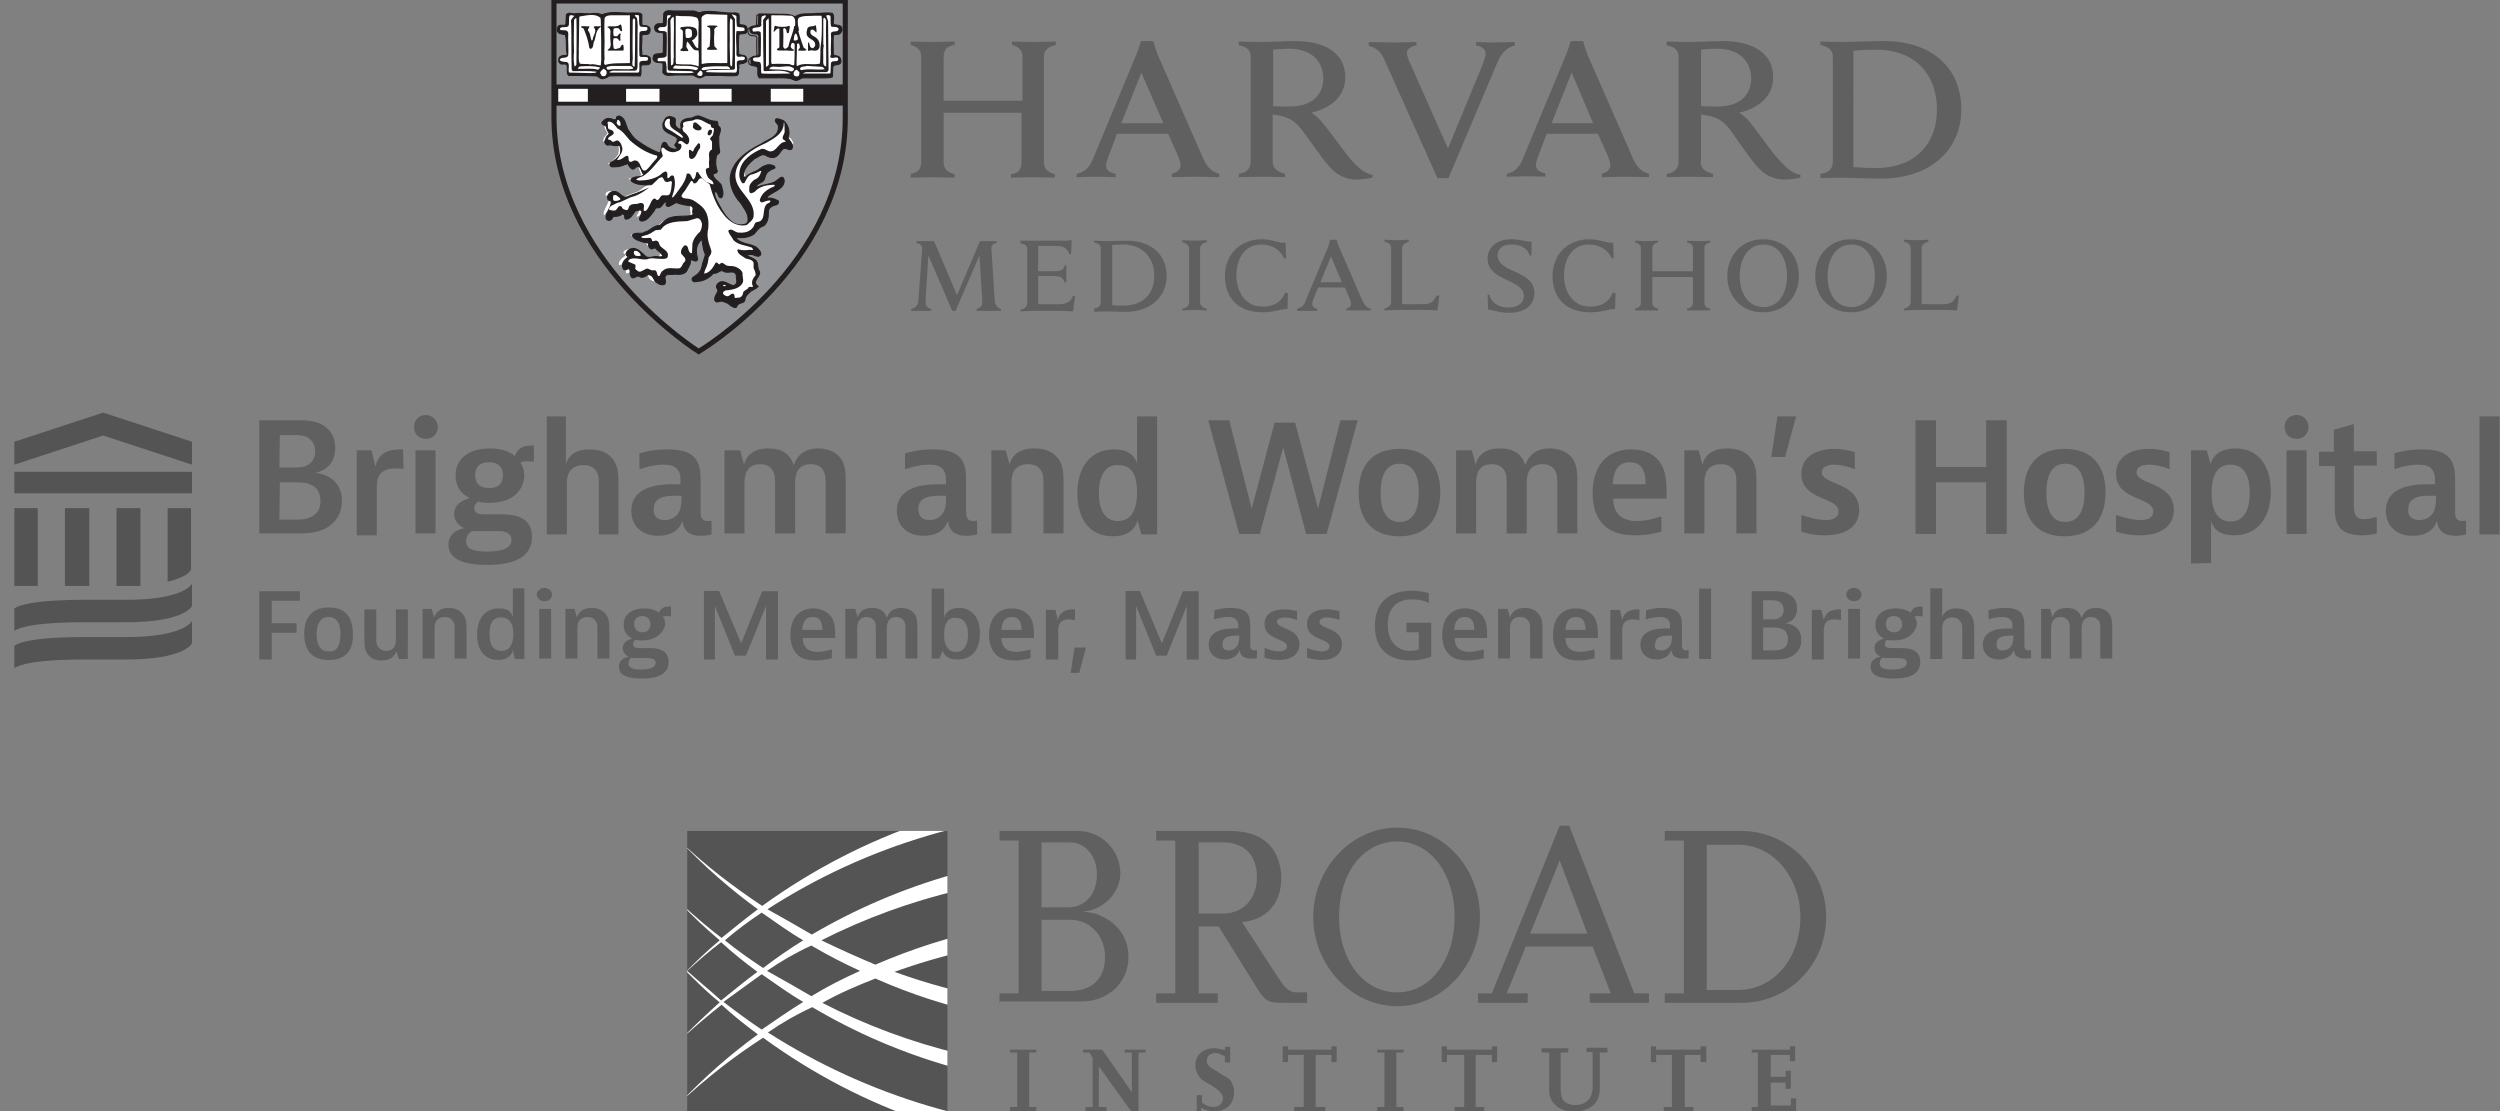 <?xml version="1.0" encoding="utf-8"?>
<!-- Generator: Adobe Illustrator 27.2.0, SVG Export Plug-In . SVG Version: 6.00 Build 0)  -->
<svg version="1.1" id="Artboard_1" xmlns="http://www.w3.org/2000/svg" xmlns:xlink="http://www.w3.org/1999/xlink" x="0px" y="0px"
	 viewBox="0 0 523.5 232.7" style="enable-background:new 0 0 523.5 232.7;" xml:space="preserve">
<rect x="0" y="0" width="523.5" height="232.7" fill="#808080" stroke="none"/>
<style type="text/css">
	.st0{fill:#606060;}
	.st1{fill:#545454;}
	.st2{fill:#929497;}
	.st3{fill:#231F20;}
	.st4{fill:#FFFFFF;}
	.st5{fill:none;stroke:#231F20;stroke-width:1.071;}
	.st6{fill:none;stroke:#231F20;stroke-width:0.219;}
	.st7{fill:none;stroke:#231F20;stroke-width:0.223;}
	.st8{clip-path:url(#SVGID_00000103260935397922341520000011434974417164700570_);fill:#FFFFFF;}
</style>
<g>
	<g>
		<path class="st0" d="M62.8,123.8v2h-5.9v4.7h5.2v2h-5.2v5.6h-2.6v-14.3L62.8,123.8L62.8,123.8z"/>
		<path class="st0" d="M68.8,138.2c-3.3,0-5.1-1.8-5.1-5.5c0-3.5,1.8-5.5,5.1-5.5c3.3,0,5.1,1.8,5.1,5.5
			C74,136.5,72.2,138.2,68.8,138.2z M71.3,132.8c0-2.3-0.8-3.6-2.5-3.6s-2.5,1.4-2.5,3.6c0,2.3,0.8,3.6,2.5,3.6
			C70.6,136.6,71.3,135,71.3,132.8z"/>
		<path class="st0" d="M83.5,138l-0.5-1.7c-0.3,1.2-1.3,2-3.1,2c-1.4,0-2.3-0.5-2.9-1.3c-0.7-0.9-0.7-2-0.7-3.3v-6.1h2.5v6.2
			c0,0.7,0,1.2,0.4,1.7s0.9,0.8,1.7,0.8c1.7,0,2-1.4,2-2.3v-6.4h2.5V138C85.3,138,83.5,138,83.5,138z"/>
		<path class="st0" d="M90.4,127.5l0.5,1.8c0.4-1.2,1.3-2,3.1-2c1.6,0,2.5,0.7,3,1.4c0.7,0.9,0.7,2,0.7,3.1v6.1h-2.5v-6.2
			c0-0.7,0-1.2-0.4-1.7s-0.8-0.8-1.7-0.8c-1.8,0-2.1,1.4-2.1,2.3v6.4h-2.5v-10.4L90.4,127.5L90.4,127.5z"/>
		<path class="st0" d="M109.8,123.2v14.8h-2l-0.4-1.8c-0.3,1.2-1.4,2-3.1,2c-2.9,0-4.4-2.2-4.4-5.3c0-3.3,1.6-5.5,4.6-5.5
			c1.6,0,2.5,0.5,2.9,1.8v-6C107.4,123.2,109.8,123.2,109.8,123.2z M102.5,132.8c0,2.1,0.7,3.5,2.5,3.5s2.5-1.6,2.5-3.5
			c0-2.1-0.7-3.5-2.5-3.5C103.1,129.2,102.5,130.7,102.5,132.8z"/>
		<path class="st0" d="M115.6,124.5c0,0.8-0.7,1.4-1.6,1.4s-1.6-0.7-1.6-1.4s0.7-1.4,1.6-1.4C115,123.2,115.6,123.8,115.6,124.5z
			 M115.4,127.5v1.7v8.7h-2.5v-10.4C112.9,127.5,115.4,127.5,115.4,127.5z"/>
		<path class="st0" d="M120.3,127.5l0.5,1.8c0.4-1.2,1.3-2,3.1-2c1.6,0,2.5,0.7,3,1.4c0.7,0.9,0.7,2,0.7,3.1v6.1h-2.5v-6.2
			c0-0.7,0-1.2-0.4-1.7s-0.8-0.8-1.7-0.8c-1.8,0-2.1,1.4-2.1,2.3v6.4h-2.5v-10.4L120.3,127.5L120.3,127.5L120.3,127.5z"/>
		<path class="st0" d="M134.5,134.1c-0.5,0-1,0-1.4-0.1c-0.3,0.1-0.5,0.4-0.5,0.9c0,0.8,0.8,0.8,1.4,0.8h1.8c1.3,0,4.2,0,4.2,2.9
			c0,2.3-1.8,3.5-5.6,3.5c-3.4,0-4.8-0.9-4.8-2.5c0-1.8,2-2.1,2.1-2.1c0,0-1.3-0.5-1.3-1.8s1.3-1.8,2-2c-1.2-0.5-1.8-1.6-1.8-2.9
			c0-2.1,1.7-3.4,4.3-3.4c1.3,0,2.3,0.3,3.1,0.9c0.5-1.3,1.6-1.3,2.2-1.3h0.3v2.1c0,0-0.4-0.1-0.8-0.1c-0.5,0-0.8,0.1-0.9,0.1
			c0.3,0.5,0.5,1,0.5,1.7C138.8,132.8,137.1,134.1,134.5,134.1z M132.4,137.6c0,0-0.8,0.4-0.8,1.3c0,0.9,0.8,1.3,2.6,1.3
			c2,0,3.1-0.5,3.1-1.4c0-1-1.3-1-2-1h-3L132.4,137.6L132.4,137.6z M136.2,130.7c0-1-0.7-1.7-1.7-1.7s-1.7,0.5-1.7,1.7
			c0,1,0.7,1.7,1.7,1.7S136.2,131.8,136.2,130.7z"/>
		<path class="st0" d="M150.6,123.8l4.6,10.9l4.4-10.9h3.3v14.3h-2.5v-11.2l-4.2,10.4h-2.3l-4.2-10.4v11.2h-2.3v-14.3
			C147.4,123.7,150.6,123.7,150.6,123.8z"/>
		<path class="st0" d="M174.2,137.8c0,0-1.4,0.5-3.3,0.5c-2,0-3.3-0.5-4-1.3c-0.9-0.9-1.4-2.3-1.4-4c0-3.4,1.7-5.6,4.8-5.6
			c1.7,0,3,0.7,3.8,1.8c0.8,1.2,0.8,2.7,0.8,4.4h-6.8c0,1.8,1,2.9,3,2.9c1.4,0,3-0.5,3-0.5h0.1L174.2,137.8L174.2,137.8z
			 M172.2,131.9c0-1.7-0.5-2.7-2-2.7s-2.1,1-2.2,2.7H172.2z"/>
		<path class="st0" d="M179.1,127.5l0.5,1.8c0.3-1.2,1.2-2,3-2s2.7,0.8,3.1,2.1c0.5-1.4,1.4-2.1,3-2.1c1.7,0,2.5,0.8,2.9,1.4
			c0.5,0.9,0.5,2,0.5,3.1v6.1h-2.5v-6.2c0-0.7,0-1.2-0.3-1.7c-0.3-0.4-0.8-0.8-1.6-0.8c-1.7,0-2,1.4-2,2.3v6.4h-2.3v-6.2
			c0-0.7,0-1.2-0.3-1.7c-0.3-0.4-0.8-0.8-1.6-0.8c-1.7,0-2,1.4-2,2.3v6.4H177v-10.4h2v0H179.1z"/>
		<path class="st0" d="M197.7,123.2v6.1c0.4-1.2,1.3-2,3.1-2c2.7,0,4.4,2,4.4,5.3c0,3.5-1.7,5.5-4.7,5.5c-1.6,0-2.6-0.5-3.1-1.8
			l-0.7,1.6h-1.6v-14.7C195.1,123.3,197.7,123.3,197.7,123.2z M197.7,132.9c0,2.1,0.7,3.6,2.5,3.6s2.5-1.6,2.5-3.6s-0.7-3.5-2.5-3.5
			C198.4,129.2,197.7,130.7,197.7,132.9z"/>
		<path class="st0" d="M215.8,137.8c0,0-1.4,0.5-3.3,0.5c-2,0-3.3-0.5-4-1.3c-0.9-0.9-1.4-2.3-1.4-4c0-3.4,1.7-5.6,4.8-5.6
			c1.7,0,3,0.7,3.8,1.8c0.8,1.2,0.8,2.7,0.8,4.4h-6.8c0,1.8,1,2.9,3,2.9c1.4,0,3-0.5,3-0.5h0.1L215.8,137.8L215.8,137.8z
			 M213.9,131.9c0-1.7-0.5-2.7-2-2.7s-2.1,1-2.2,2.7H213.9z"/>
		<path class="st0" d="M224.8,129.8c0,0-0.5-0.1-1-0.1c-2.2,0-2.2,1.7-2.2,2.5v5.9H219v-10.4h2l0.5,2.1c0.4-1.7,1.7-2.2,3.3-2.2h0.3
			v2.3L224.8,129.8L224.8,129.8z"/>
		<path class="st0" d="M227.4,135.6l-1.4,5.3h-1.8l0.8-5.3H227.4z"/>
		<path class="st0" d="M238.7,123.8l4.6,10.9l4.4-10.9h3.3v14.3h-2.5v-11.2l-4.2,10.4h-2.2l-4.2-10.4v11.2h-2.2v-14.3
			C235.7,123.7,238.7,123.7,238.7,123.8z"/>
		<path class="st0" d="M254.3,127.8c0,0,1.3-0.5,3.4-0.5c1.6,0,3,0.3,3.6,1.3c0.5,0.8,0.5,1.8,0.5,2.9v3.5c0,0.4,0,1.2,0.9,1.2
			c0.3,0,0.5-0.1,0.5-0.1v1.7c0,0-0.5,0.1-1.3,0.1c-1.3,0-2.2-0.5-2.3-1.8c-0.4,1.2-1.6,2-3.1,2c-2.1,0-3.4-1.3-3.4-3.1
			c0-2.2,1.8-3.4,5.2-3.4c0.7,0,1,0,1,0c0-0.9,0-1.3-0.3-1.7s-0.8-0.7-1.8-0.7c-1.6,0-2.9,0.5-2.9,0.5h-0.1L254.3,127.8L254.3,127.8
			z M257.3,136.2c0.8,0,1.4-0.4,1.8-1c0.4-0.7,0.4-1.4,0.4-1.8v-0.3H259c-1,0-3,0-3,1.7C255.9,135.8,256.4,136.2,257.3,136.2z"/>
		<path class="st0" d="M271.6,129.8h-0.1c0,0-1.3-0.5-2.5-0.5c-1,0-1.6,0.4-1.6,0.9c0,1.6,4.7,1.2,4.7,4.7c0,2.2-1.8,3.3-4.3,3.3
			c-1.8,0-3-0.5-3-0.5v-2h0.1c0,0,1.6,0.7,2.9,0.7c1.2,0,1.7-0.5,1.7-1c0-1.8-4.7-1.3-4.7-4.7c0-2,1.4-3.1,4.2-3.1
			c1.4,0,2.6,0.4,2.6,0.4L271.6,129.8L271.6,129.8z"/>
		<path class="st0" d="M280.5,129.8h-0.1c0,0-1.3-0.5-2.5-0.5c-1,0-1.6,0.4-1.6,0.9c0,1.6,4.7,1.2,4.7,4.7c0,2.2-1.8,3.3-4.3,3.3
			c-1.8,0-3-0.5-3-0.5v-2h0.1c0,0,1.6,0.7,2.9,0.7c1.2,0,1.7-0.5,1.7-1c0-1.8-4.7-1.3-4.7-4.7c0-2,1.4-3.1,4.2-3.1
			c1.4,0,2.6,0.4,2.6,0.4L280.5,129.8L280.5,129.8z"/>
		<path class="st0" d="M299.7,130.5v7c0,0-1.8,0.8-4.4,0.8c-4.4,0-7.4-2.3-7.4-7.2c0-5.1,3.1-7.4,7.7-7.4c2.1,0,3.6,0.5,3.6,0.5v2
			h-0.1c0,0-1.4-0.7-3.4-0.7c-3.1,0-5.1,1.7-5.1,5.3s2,5.5,4.7,5.5c1,0,1.8-0.3,1.8-0.3v-3.6h-2.6v-2h5.2V130.5z"/>
		<path class="st0" d="M310.7,137.8c0,0-1.4,0.5-3.3,0.5c-2,0-3.3-0.5-4-1.3c-0.9-0.9-1.4-2.3-1.4-4c0-3.4,1.7-5.6,4.8-5.6
			c1.7,0,3,0.7,3.8,1.8c0.8,1.2,0.8,2.7,0.8,4.4h-6.8c0,1.8,1,2.9,3,2.9c1.4,0,3-0.5,3-0.5h0.1V137.8z M308.7,131.9
			c0-1.7-0.5-2.7-2-2.7c-1.4,0-2.1,1-2.2,2.7H308.7z"/>
		<path class="st0" d="M315.7,127.5l0.5,1.8c0.4-1.2,1.3-2,3.1-2c1.6,0,2.5,0.7,3,1.4c0.7,0.9,0.7,2,0.7,3.1v6.1h-2.6v-6.2
			c0-0.7,0-1.2-0.4-1.7s-0.8-0.8-1.7-0.8c-1.8,0-2.1,1.4-2.1,2.3v6.4h-2.5v-10.4L315.7,127.5L315.7,127.5z"/>
		<path class="st0" d="M333.9,137.8c0,0-1.4,0.5-3.3,0.5c-2,0-3.3-0.5-4-1.3c-0.9-0.9-1.4-2.3-1.4-4c0-3.4,1.7-5.6,4.8-5.6
			c1.7,0,3,0.7,3.8,1.8c0.8,1.2,0.8,2.7,0.8,4.4h-6.8c0,1.8,1,2.9,3,2.9c1.4,0,3-0.5,3-0.5h0.1V137.8z M332,131.9
			c0-1.7-0.5-2.7-2-2.7s-2.1,1-2.2,2.7H332z"/>
		<path class="st0" d="M342.9,129.8c0,0-0.5-0.1-1-0.1c-2.2,0-2.2,1.7-2.2,2.5v5.9h-2.5v-10.4h2l0.5,2.1c0.4-1.7,1.7-2.2,3.3-2.2
			h0.3v2.3L342.9,129.8L342.9,129.8z"/>
		<path class="st0" d="M344.7,127.8c0,0,1.3-0.5,3.4-0.5c1.6,0,3,0.3,3.6,1.3c0.5,0.8,0.5,1.8,0.5,2.9v3.5c0,0.4,0,1.2,0.9,1.2
			c0.3,0,0.5-0.1,0.5-0.1v1.7c0,0-0.5,0.1-1.3,0.1c-1.3,0-2.2-0.5-2.3-1.8c-0.4,1.2-1.6,2-3.1,2c-2.1,0-3.4-1.3-3.4-3.1
			c0-2.2,1.8-3.4,5.2-3.4c0.7,0,1,0,1,0c0-0.9,0-1.3-0.3-1.7s-0.8-0.7-1.8-0.7c-1.6,0-2.9,0.5-2.9,0.5h-0.1L344.7,127.8L344.7,127.8
			z M347.9,136.2c0.8,0,1.4-0.4,1.8-1s0.4-1.4,0.4-1.8v-0.3h-0.5c-1,0-3,0-3,1.7C346.3,135.8,346.8,136.2,347.9,136.2z"/>
		<path class="st0" d="M358.3,123.2v4.3v10.5h-2.5v-14.8C355.8,123.3,358.3,123.3,358.3,123.2z"/>
		<path class="st0" d="M371.3,123.8c1,0,2.3,0,3.4,0.7c0.9,0.5,1.6,1.4,1.6,2.9c0,2.9-2.5,3.1-2.5,3.1s3.4,0.1,3.4,3.5
			c0,1.7-0.8,2.6-1.8,3.3c-1.3,0.8-2.7,0.8-3.9,0.8h-4.7v-14.3h4.6v0H371.3z M369.2,129.7h1.7c0.5,0,1.2,0,1.7-0.3s0.9-0.8,0.9-1.7
			s-0.4-1.4-0.9-1.7c-0.5-0.3-1.2-0.3-1.7-0.3h-1.7V129.7z M369.2,136.2h2.1c0.7,0,1.4,0,2.1-0.4s1-1,1-2c0-0.9-0.4-1.6-1-2
			c-0.8-0.4-1.4-0.4-2.1-0.4h-2.1V136.2z"/>
		<path class="st0" d="M385.1,129.8c0,0-0.5-0.1-1-0.1c-2.2,0-2.2,1.7-2.2,2.5v5.9h-2.5v-10.4h2l0.5,2.1c0.4-1.7,1.7-2.2,3.3-2.2
			h0.3v2.3L385.1,129.8L385.1,129.8z"/>
		<path class="st0" d="M389.8,124.5c0,0.8-0.7,1.4-1.6,1.4s-1.6-0.7-1.6-1.4s0.7-1.4,1.6-1.4S389.8,123.8,389.8,124.5z M389.5,127.5
			v1.4v9H387v-10.4C387,127.5,389.5,127.5,389.5,127.5z"/>
		<path class="st0" d="M396.6,134.1c-0.5,0-1,0-1.4-0.1c-0.3,0.1-0.5,0.4-0.5,0.9c0,0.8,0.8,0.8,1.4,0.8h1.8c1.3,0,4.2,0,4.2,2.9
			c0,2.3-1.8,3.5-5.6,3.5c-3.4,0-4.8-0.9-4.8-2.5c0-1.8,2-2.1,2.1-2.1c0,0-1.3-0.5-1.3-1.8s1.3-1.8,2-2c-1.2-0.5-1.8-1.6-1.8-2.9
			c0-2.1,1.7-3.4,4.3-3.4c1.3,0,2.3,0.3,3.1,0.9c0.5-1.3,1.6-1.3,2.2-1.3h0.3v2.1c0,0-0.4-0.1-0.8-0.1c-0.5,0-0.8,0.1-0.9,0.1
			c0.3,0.5,0.5,1,0.5,1.7C400.9,132.8,399.3,134.1,396.6,134.1z M394.4,137.6c0,0-0.8,0.4-0.8,1.3c0,0.9,0.8,1.3,2.6,1.3
			c2,0,3.1-0.5,3.1-1.4c0-1-1.3-1-2-1h-3L394.4,137.6L394.4,137.6z M398.3,130.7c0-1-0.7-1.7-1.7-1.7s-1.7,0.5-1.7,1.7
			c0,1,0.7,1.7,1.7,1.7S398.3,131.8,398.3,130.7z"/>
		<path class="st0" d="M406.7,123.2v6c0.4-1,1.2-1.8,3-1.8c1.7,0,2.6,0.7,3,1.4c0.7,0.9,0.7,2,0.7,3.1v6.1h-2.5v-6.2
			c0-0.7,0-1.2-0.4-1.7s-0.8-0.8-1.7-0.8c-1.8,0-2.1,1.4-2.1,2.3v6.4h-2.5v-14.8C404.2,123.2,406.7,123.2,406.7,123.2z"/>
		<path class="st0" d="M416.4,127.8c0,0,1.3-0.5,3.4-0.5c1.6,0,3,0.3,3.6,1.3c0.5,0.8,0.5,1.8,0.5,2.9v3.5c0,0.4,0,1.2,0.9,1.2
			c0.3,0,0.5-0.1,0.5-0.1v1.7c0,0-0.5,0.1-1.3,0.1c-1.3,0-2.2-0.5-2.3-1.8c-0.4,1.2-1.6,2-3.1,2c-2.1,0-3.4-1.3-3.4-3.1
			c0-2.2,1.8-3.4,5.2-3.4c0.7,0,1,0,1,0c0-0.9,0-1.3-0.3-1.7s-0.8-0.7-1.8-0.7c-1.6,0-2.9,0.5-2.9,0.5h0V127.8L416.4,127.8z
			 M419.4,136.2c0.8,0,1.4-0.4,1.8-1c0.4-0.7,0.4-1.4,0.4-1.8v-0.3h-0.5c-1,0-3,0-3,1.7C418,135.8,418.4,136.2,419.4,136.2z"/>
		<path class="st0" d="M429.3,127.5l0.5,1.8c0.3-1.2,1.2-2,3-2s2.7,0.8,3.1,2.1c0.5-1.4,1.4-2.1,3-2.1c1.7,0,2.5,0.8,2.9,1.4
			c0.5,0.9,0.5,2,0.5,3.1v6.1h-2.5v-6.2c0-0.7,0-1.2-0.3-1.7c-0.3-0.4-0.8-0.8-1.6-0.8c-1.7,0-2,1.4-2,2.3v6.4h-2.5v-6.2
			c0-0.7,0-1.2-0.3-1.7c-0.3-0.4-0.8-0.8-1.6-0.8c-1.7,0-2,1.4-2,2.3v6.4h-2.1v-10.4h2v0H429.3z"/>
	</g>
	<g>
		<path class="st0" d="M62,88c1.8,0,3.9,0,5.6,1c1.4,0.9,2.6,2.3,2.6,4.8c0,4.7-4.2,5.2-4.2,5.2s5.6,0.3,5.6,5.9
			c0,2.7-1.3,4.4-3,5.5c-2.1,1.3-4.6,1.3-6.5,1.3h-7.8V88H62z M58.5,97.9h3c0.9,0,2,0,2.9-0.5c0.9-0.5,1.6-1.4,1.6-2.9
			s-0.7-2.3-1.6-2.9c-0.9-0.5-2-0.5-2.9-0.5h-2.9L58.5,97.9L58.5,97.9z M58.5,108.8h3.4c1,0,2.3,0,3.5-0.7s1.7-1.7,1.7-3.1
			s-0.4-2.6-1.6-3.3c-1.2-0.7-2.5-0.7-3.5-0.7h-3.4L58.5,108.8L58.5,108.8L58.5,108.8z"/>
		<path class="st0" d="M84.5,98.2c0,0-0.9-0.1-1.8-0.1c-3.8,0-3.8,2.7-3.8,4.2v9.8h-4.2V94.3h3.1l0.8,3.4c0.7-2.9,2.7-3.6,5.3-3.6
			h0.5L84.5,98.2L84.5,98.2z"/>
		<path class="st0" d="M91.7,89.4c0,1.4-1,2.5-2.5,2.5s-2.5-1-2.5-2.5c0-1.4,1-2.5,2.5-2.5C90.6,86.9,91.7,88.2,91.7,89.4z
			 M91.2,94.3v5.2v12.2H87V94.3H91.2z"/>
		<path class="st0" d="M102.5,105.3c-0.9,0-1.7,0-2.3-0.3c-0.4,0.3-0.9,0.7-0.9,1.4c0,1.3,1.4,1.3,2.3,1.3h2.9c2.2,0,6.9,0,6.9,4.7
			c0,3.8-3,5.9-9.4,5.9c-5.6,0-8.1-1.6-8.1-4.2c0-3.1,3.3-3.5,3.4-3.5c-0.1,0-2.2-0.8-2.2-3s2.2-3,3.3-3.3c-2-0.9-3-2.6-3-4.8
			c0-3.4,2.7-5.6,7.2-5.6c2.2,0,3.9,0.5,5.2,1.6c0.8-2.2,2.6-2.2,3.6-2.2h0.4v3.4c0,0-0.7-0.1-1.4-0.1s-1.2,0.1-1.4,0.3
			c0.5,0.8,0.8,1.7,0.8,2.7C109.6,103.2,106.8,105.3,102.5,105.3z M98.8,111.2c0,0-1.2,0.7-1.2,2.1c0,1.6,1.3,2.2,4.4,2.2
			c3.4,0,5.1-0.8,5.1-2.5c0-1.8-2.2-1.8-3.1-1.8C104,111.2,98.8,111.2,98.8,111.2z M105.3,99.5c0-1.8-1-2.7-2.9-2.7
			s-2.9,0.9-2.9,2.7c0,1.8,1,2.7,2.9,2.7S105.3,101.4,105.3,99.5z"/>
		<path class="st0" d="M118.5,87.2v10c0.5-1.8,2-3.1,4.9-3.1c2.7,0,4.3,1,5.1,2.3c1,1.4,1,3.1,1,5.2v10.3h-4.1v-10.3
			c0-1,0-2.1-0.5-2.9s-1.4-1.3-2.7-1.3c-3.1,0-3.5,2.3-3.5,3.8v10.7h-4.2V87.2H118.5z"/>
		<path class="st0" d="M134.1,94.9c0,0,2.2-0.8,5.6-0.8c2.6,0,4.9,0.4,6.1,2.2c0.9,1.3,0.9,3.1,0.9,4.7v6c0,0.8,0,2.1,1.4,2.1
			c0.5,0,0.9-0.1,0.9-0.1v2.9c0,0-0.9,0.3-2.2,0.3c-2.2,0-3.6-0.8-3.9-3.1c-0.7,2.1-2.6,3.1-5.1,3.1c-3.4,0-5.6-2.1-5.6-5.2
			c0-3.8,3.1-5.6,8.6-5.6c1,0,1.7,0,1.7,0c0-1.4,0-2.2-0.5-2.9c-0.5-0.8-1.3-1.2-3.1-1.2c-2.5,0-4.7,0.9-4.7,0.9h-0.3v-3.3H134.1z
			 M139.2,108.9c1.2,0,2.3-0.5,3-1.7c0.5-1,0.5-2.3,0.5-3v-0.4h-0.9c-1.8,0-4.9,0-4.9,2.7C136.7,108,137.6,108.9,139.2,108.9z"/>
		<path class="st0" d="M155,94.3l0.8,3c0.5-2,2-3.4,5.1-3.4c3,0,4.6,1.3,5.3,3.5c0.8-2.3,2.5-3.5,5.1-3.5c2.7,0,4.2,1.2,4.9,2.3
			c0.9,1.4,0.9,3.1,0.9,5.2v10.3h-4.2v-10.3c0-1,0-2.1-0.5-2.9c-0.4-0.7-1.2-1.3-2.6-1.3c-2.9,0-3.3,2.3-3.3,3.8v10.7h-4.2v-10.3
			c0-1,0-2.1-0.5-2.9c-0.4-0.7-1.2-1.3-2.6-1.3c-2.9,0-3.3,2.3-3.3,3.8v10.7h-4.2V94.3H155z"/>
		<path class="st0" d="M189.7,94.9c0,0,2.2-0.8,5.6-0.8c2.6,0,4.9,0.4,6.1,2.2c0.9,1.3,0.9,3.1,0.9,4.7v6c0,0.8,0,2.1,1.4,2.1
			c0.5,0,0.9-0.1,0.9-0.1v2.9c0,0-0.9,0.3-2.2,0.3c-2.2,0-3.6-0.8-3.9-3.1c-0.7,2.1-2.6,3.1-5.1,3.1c-3.4,0-5.6-2.1-5.6-5.2
			c0-3.8,3.1-5.6,8.6-5.6c1,0,1.7,0,1.7,0c0-1.4,0-2.2-0.5-2.9c-0.5-0.8-1.3-1.2-3.1-1.2c-2.5,0-4.7,0.9-4.7,0.9h-0.3v-3.3H189.7z
			 M194.6,108.9c1.2,0,2.3-0.5,3-1.7c0.5-1,0.5-2.3,0.5-3v-0.4h-0.9c-1.8,0-4.9,0-4.9,2.7C192.3,108,193,108.9,194.6,108.9z"/>
		<path class="st0" d="M210.6,94.3l0.8,3c0.5-2.1,2.2-3.4,5.2-3.4c2.7,0,4.2,1,5.1,2.3c1,1.4,1,3.1,1,5.2v10.3h-4.2v-10.3
			c0-1,0-2.1-0.5-2.9s-1.4-1.3-2.7-1.3c-3.1,0-3.5,2.3-3.5,3.8v10.7h-4.2V94.3H210.6z"/>
		<path class="st0" d="M242.3,87.2v24.7H239l-0.8-2.9c-0.5,2-2.3,3.3-5.2,3.3c-4.8,0-7.4-3.6-7.4-9c0-5.3,2.6-9.2,7.7-9.2
			c2.5,0,4.2,0.9,4.8,3v-9.9C238.2,87.2,242.3,87.2,242.3,87.2z M230.1,103.2c0,3.5,1.2,5.9,4,5.9c2.9,0,4-2.5,4-6s-1-5.7-3.9-5.7
			C231.4,97.2,230.1,99.8,230.1,103.2z"/>
		<path class="st0" d="M257.4,88l4.7,18.5l4.8-18h4.3l4.8,18l4.7-18.5h3.6l-6.5,23.8h-4.3l-4.8-18.1l-4.9,18.1h-4.3L253,88
			C253,88,257.4,88,257.4,88z"/>
		<path class="st0" d="M293,112.3c-5.3,0-8.5-3.1-8.5-9.1s3.1-9.2,8.6-9.2c5.3,0,8.5,3.1,8.5,9.1C301.5,109,298.4,112.3,293,112.3z
			 M297.1,103.2c0-3.9-1.3-6.1-4-6.1c-2.9,0-4,2.5-4,6.1c0,3.9,1.3,6.1,4,6.1C295.9,109.3,297.1,106.8,297.1,103.2z"/>
		<path class="st0" d="M308.2,94.3l0.8,3c0.5-2,2-3.4,5.1-3.4c3,0,4.6,1.3,5.3,3.5c0.8-2.3,2.5-3.5,5.1-3.5c2.7,0,4.2,1.2,4.9,2.3
			c0.9,1.4,0.9,3.1,0.9,5.2v10.3h-4.2v-10.3c0-1,0-2.1-0.5-2.9c-0.4-0.7-1.2-1.3-2.6-1.3c-2.9,0-3.3,2.3-3.3,3.8v10.7h-4.2v-10.3
			c0-1,0-2.1-0.5-2.9c-0.4-0.7-1.2-1.3-2.6-1.3c-2.9,0-3.3,2.3-3.3,3.8v10.7h-4.2V94.3H308.2z"/>
		<path class="st0" d="M347.9,111.3c0,0-2.3,0.8-5.5,0.8c-3.4,0-5.3-0.9-6.6-2.2c-1.6-1.6-2.3-3.8-2.3-6.6c0-5.7,2.9-9.2,8.1-9.2
			c2.9,0,4.9,1,6.2,3c1.2,2,1.2,4.6,1.2,7.3h-11.2c0,3,1.7,4.7,4.9,4.7c2.5,0,4.9-0.9,4.9-0.9h0.3V111.3L347.9,111.3z M344.6,101.4
			c0-2.9-0.9-4.6-3.3-4.6c-2.5,0-3.4,1.7-3.6,4.6H344.6z"/>
		<path class="st0" d="M355.7,94.3l0.8,3c0.5-2.1,2.2-3.4,5.2-3.4c2.7,0,4.2,1,5.1,2.3c1,1.4,1,3.1,1,5.2v10.3h-4.2v-10.3
			c0-1,0-2.1-0.5-2.9s-1.4-1.3-2.7-1.3c-3.1,0-3.5,2.3-3.5,3.8v10.7h-4.2V94.3H355.7z"/>
		<path class="st0" d="M370.9,95.7l1.3-8.5h3.9l-2.3,8.5H370.9z"/>
		<path class="st0" d="M388.6,98.2h-0.3c0,0-2.2-0.9-4.2-0.9c-1.8,0-2.6,0.7-2.6,1.6c0,2.7,7.8,2,7.8,7.9c0,3.6-3,5.3-7.2,5.3
			c-3,0-4.9-0.8-4.9-0.8v-3.4h0.3c0,0,2.6,1,4.8,1c2,0,2.7-0.8,2.7-1.8c0-3.1-7.8-2.2-7.8-7.9c0-3.1,2.5-5.2,6.9-5.2
			c2.5,0,4.3,0.7,4.3,0.7v3.5C388.4,98.1,388.6,98.1,388.6,98.2z"/>
		<path class="st0" d="M405.4,88v9.8h10.5V88h4.3v23.8h-4.3V101h-10.5v10.8h-4.3V88H405.4z"/>
		<path class="st0" d="M432.3,112.3c-5.3,0-8.5-3.1-8.5-9.1s3.1-9.2,8.6-9.2c5.3,0,8.5,3.1,8.5,9.1
			C440.9,109,437.8,112.3,432.3,112.3z M436.5,103.2c0-3.9-1.3-6.1-4-6.1c-2.9,0-4,2.5-4,6.1c0,3.9,1.3,6.1,4,6.1
			C435.3,109.3,436.5,106.8,436.5,103.2z"/>
		<path class="st0" d="M454.5,98.2h-0.3c0,0-2.2-0.9-4.2-0.9c-1.8,0-2.6,0.7-2.6,1.6c0,2.7,7.8,2,7.8,7.9c0,3.6-3,5.3-7.2,5.3
			c-3,0-4.9-0.8-4.9-0.8v-3.4h0.3c0,0,2.6,1,4.8,1c2,0,2.7-0.8,2.7-1.8c0-3.1-7.8-2.2-7.8-7.9c0-3.1,2.5-5.2,6.9-5.2
			c2.5,0,4.3,0.7,4.3,0.7v3.5C454.3,98.1,454.5,98.1,454.5,98.2z"/>
		<path class="st0" d="M458.8,118V94.3h3.3l0.8,2.9c0.5-2,2.3-3.3,5.2-3.3c4.8,0,7.4,3.6,7.4,9c0,5.3-2.6,9.2-7.7,9.2
			c-2.5,0-4.2-0.9-4.8-3v8.8L458.8,118L458.8,118z M471.1,103.2c0-3.5-1.2-5.9-4-5.9c-3,0-4,2.5-4,6s1.2,5.9,4,5.9
			S471.1,106.7,471.1,103.2z"/>
		<path class="st0" d="M483.4,89.4c0,1.4-1,2.5-2.5,2.5s-2.5-1-2.5-2.5c0-1.4,1-2.5,2.5-2.5C482.5,86.9,483.4,88.2,483.4,89.4z
			 M483,94.3v2.9v14.6h-4.2V94.3H483z"/>
		<path class="st0" d="M497.7,111.7c0,0-1.3,0.4-3.1,0.4c-2.5,0-4.2-0.7-4.9-2c-0.8-1.2-0.8-2.6-0.8-4.6v-7.9h-3.3v-3h3.1V90
			l4.2-1.2v5.7h4.8v3h-4.8v7.8c0,1.2,0,2,0.4,2.6c0.4,0.7,1,0.8,1.8,0.8c1.2,0,2.3-0.4,2.3-0.4h0.3V111.7z"/>
		<path class="st0" d="M501.5,94.9c0,0,2.2-0.8,5.6-0.8c2.6,0,4.9,0.4,6.1,2.2c0.9,1.3,0.9,3.1,0.9,4.7v6c0,0.8,0,2.1,1.4,2.1
			c0.5,0,0.9-0.1,0.9-0.1v2.9c0,0-0.9,0.3-2.2,0.3c-2.2,0-3.6-0.8-3.9-3.1c-0.7,2.1-2.6,3.1-5.1,3.1c-3.4,0-5.6-2.1-5.6-5.2
			c0-3.8,3.1-5.6,8.6-5.6c1,0,1.7,0,1.7,0c0-1.4,0-2.2-0.5-2.9c-0.5-0.8-1.3-1.2-3.1-1.2c-2.5,0-4.7,0.9-4.7,0.9h-0.2v-3.3H501.5z
			 M506.6,108.9c1.2,0,2.3-0.5,3-1.7c0.5-1,0.5-2.3,0.5-3v-0.4h-0.9c-1.8,0-4.9,0-4.9,2.7C504.1,108,505,108.9,506.6,108.9z"/>
		<path class="st0" d="M523.4,87.2v24.7h-4.2V94.2v-7H523.4z"/>
	</g>
	<g>
		<polygon class="st1" points="7.9,106.4 3,106.4 3,114.9 3,122.7 7.9,122.7 		"/>
		<polygon class="st1" points="13.6,106.4 13.6,114.9 13.6,122.7 18.7,122.7 18.7,106.4 		"/>
		<polygon class="st1" points="24.4,106.4 24.4,114.9 24.4,122.7 29.4,122.7 29.4,106.4 		"/>
		<polygon class="st1" points="3,103.3 21.6,103.3 40.2,103.3 40.2,98.8 3,98.8 		"/>
		<polygon class="st1" points="21.6,86.4 3,92.5 3,97.3 21.6,91.2 40.2,97.3 40.2,92.5 		"/>
		<path class="st1" d="M40.2,122.2c-0.1,0.3-2,3.4-13.8,3.4h-9.6c-12.2,0.1-13.5,1.7-13.8,1.8v4.7c0.3-0.1,1.6-1.7,13.8-1.8h9.6
			c11.8,0,13.7-3.1,13.8-3.4V122.2z"/>
		<path class="st1" d="M40.2,130c-0.1,0.3-2,3.4-13.8,3.4h-9.6c-12.2,0.1-13.5,1.7-13.8,1.8v4.7c0.3-0.1,1.6-1.7,13.8-1.8h9.6
			c11.8,0,13.7-3.1,13.8-3.4V130z"/>
		<path class="st1" d="M35.1,106.4v15.4c4-0.9,4.9-2.3,4.9-2.6v-12.8H35.1z"/>
	</g>
</g>
<g>
	<path class="st0" d="M289.8,12.3c-0.6-1.4-1.6-2.3-3.2-2.7V8.8c1,0,4.3,0.1,5.2,0.1c0.7,0,3.7-0.1,4.8-0.1v0.7
		c-0.9,0.1-2,0.7-2,1.6c0,0.6,0.4,1.6,1.2,3.3l7.4,16.7l6.9-16.7c0.5-1.4,1-2.3,1-3.2c0-0.9-0.9-1.5-2-1.7V8.8
		c0.9,0,3.2,0.1,3.8,0.1s3.3-0.1,4.3-0.1v0.7c-1.7,0.5-2.8,1.5-3.7,3.7l-10.2,24.1H301L289.8,12.3L289.8,12.3L289.8,12.3z"/>
	<path class="st0" d="M190.7,36.4c1.4-0.2,2.2-0.9,2.2-2.5v-22c0-1.5-0.9-2.1-2.2-2.5V8.7c0.7,0,3.7,0.1,4.4,0.1
		c0.9,0,4.1-0.1,4.8-0.1v0.7c-1.4,0.2-2.3,0.9-2.3,2.5v9.2h16.5v-9.2c0-1.5-0.9-2.1-2.2-2.5V8.7c0.7,0,3.8,0.1,4.7,0.1
		c0.7,0,3.8-0.1,4.5-0.1v0.7c-1.5,0.4-2.5,1-2.5,2.5V34c0,1.5,1,2.1,2.3,2.5v0.7c-0.7,0-3.8-0.1-4.5-0.1c-0.9,0-3.9,0.1-4.7,0.1
		v-0.7c1.4-0.2,2.2-0.9,2.2-2.5V23.6h-16.3V34c0,1.5,1,2.1,2.3,2.5v0.7c-0.7,0-3.9-0.1-4.8-0.1c-0.7,0-3.7,0.1-4.4,0.1L190.7,36.4
		L190.7,36.4L190.7,36.4z M225.5,36.4c1.8-0.4,2.8-1.6,3.4-3.2l9.1-21.9c0.4-0.9,0.9-2.7,0.9-2.7h2.6c0,0,0.5,1.8,0.9,2.8l9.6,21.9
		c0.7,1.5,1.5,2.6,3.3,3.1v0.7c-1,0-4.3-0.1-5-0.1c-0.7,0-3.8,0.1-4.9,0.1v-0.7c1.4-0.4,1.8-1.1,1.8-1.7s-0.2-1.2-0.5-2l-2.1-4.7
		h-10.7l-1.8,4.8c-0.2,0.5-0.5,1.4-0.5,1.8c0,0.7,0.4,1.5,2,1.8v0.7c-1,0-3.4-0.1-4.1-0.1l-4.1,0.1L225.5,36.4L225.5,36.4
		L225.5,36.4z M243.6,25.8L239,15.2l-4.2,10.6H243.6L243.6,25.8z M225.5,36.4c1.8-0.4,2.8-1.6,3.4-3.2l9.1-21.9
		c0.4-0.9,0.9-2.7,0.9-2.7h2.6c0,0,0.5,1.8,0.9,2.8l9.6,21.9c0.7,1.5,1.5,2.6,3.3,3.1v0.7c-1,0-4.3-0.1-5-0.1
		c-0.7,0-3.8,0.1-4.9,0.1v-0.7c1.4-0.4,1.8-1.1,1.8-1.7s-0.2-1.2-0.5-2l-2.1-4.7h-10.7l-1.8,4.8c-0.2,0.5-0.5,1.4-0.5,1.8
		c0,0.7,0.4,1.5,2,1.8v0.7c-1,0-3.4-0.1-4.1-0.1l-4.1,0.1L225.5,36.4L225.5,36.4L225.5,36.4z M243.6,25.8L239,15.2l-4.2,10.6H243.6
		L243.6,25.8z M315.5,36.4c1.8-0.4,2.8-1.6,3.4-3.2l9.1-21.9c0.4-0.9,0.9-2.7,0.9-2.7h2.6c0,0,0.5,1.8,0.9,2.8l9.6,21.9
		c0.7,1.5,1.5,2.6,3.3,3.1v0.7c-1,0-4.3-0.1-5-0.1s-3.8,0.1-4.9,0.1v-0.7c1.4-0.4,1.8-1.1,1.8-1.7s-0.2-1.2-0.5-2l-2.1-4.7h-10.7
		l-1.8,4.7c-0.2,0.5-0.5,1.4-0.5,1.8c0,0.7,0.4,1.5,2,1.8v0.7c-1,0-3.3-0.1-3.9-0.1l-4.2,0.1L315.5,36.4L315.5,36.4L315.5,36.4z
		 M333.6,25.8l-4.5-10.6l-4.2,10.6H333.6L333.6,25.8z M381.2,36.4c1.7-0.2,2.6-1,2.6-2.6V11.9c0-1.5-1-2.1-2.6-2.5V8.7
		c1,0,4.1,0.1,4.9,0.1c1.4,0,5.3-0.2,8.4-0.2c10.1,0,16.2,5.7,16.2,14.3c0,8.4-6.4,14.5-16.8,14.5c-2.9,0-6.6-0.2-8-0.2
		c-0.9,0-3.8,0.1-4.7,0.1V36.4L381.2,36.4L381.2,36.4z M388.3,35c1,0.1,2.9,0.2,4.4,0.2c8.5,0,12.9-5.2,12.9-12.3
		c0-7.4-4.7-12.5-12.7-12.5c-1.6,0-3.7,0.1-4.8,0.2V35H388.3L388.3,35z"/>
	<path class="st0" d="M266.5,33.8c0,1.5,1,2.2,2.6,2.6v0.7c-1,0-4.1-0.1-4.9-0.1c-0.7,0-3.8,0.1-4.8,0.1v-0.7
		c1.6-0.2,2.5-1.1,2.5-2.6V12c0-1.4-0.7-2.2-2.5-2.5V8.7c1,0,3.9,0.1,4.8,0.1c1.4,0,5.3-0.2,6.9-0.2c6.8,0,10.6,2.8,10.6,7.6
		c0,3.8-2.8,6.4-7.1,7.4c0,0,1,0.6,2,1.7c1.2,1.4,4.7,6.1,5.9,7.7c1.4,1.6,3.1,3.4,4.9,3.6v0.6c-0.9,0.2-2.3,0.4-3.3,0.4
		c-2.3,0-4.2-0.9-5.9-2.9c-1.6-1.8-4.3-5.9-5.9-7.9c-1-1.2-2.2-2.2-4.4-2.6c-0.4-0.1-0.9-0.1-1.4-0.2v9.8H266.5L266.5,33.8z
		 M266.5,22.2c0.9,0.1,2.2,0.1,3.6,0.1c5.3,0,7-3.1,7-5.8c0-3.8-2.6-6.3-7.2-6.3c-1,0-2.3,0.1-3.3,0.2V22.2L266.5,22.2L266.5,22.2z"
		/>
	<path class="st0" d="M356.1,33.8c0,1.5,1,2.2,2.6,2.6v0.7c-1,0-4.1-0.1-4.9-0.1c-0.7,0-3.8,0.1-4.8,0.1v-0.7
		c1.6-0.2,2.5-1.1,2.5-2.6V12c0-1.4-0.7-2.2-2.5-2.5V8.7c1,0,3.9,0.1,4.8,0.1c1.4,0,5.3-0.2,6.9-0.2c6.8,0,10.6,2.8,10.6,7.6
		c0,3.8-2.8,6.4-7.1,7.4c0,0,1,0.6,2,1.7c1.2,1.4,4.5,6.1,5.9,7.7c1.4,1.6,3.1,3.4,4.9,3.6v0.6c-0.9,0.2-2.3,0.4-3.3,0.4
		c-2.3,0-4.2-0.9-5.9-2.9c-1.6-1.8-4.3-5.9-5.8-7.9c-1-1.2-2.2-2.2-4.4-2.6c-0.5-0.1-0.9-0.1-1.4-0.2V33.8L356.1,33.8L356.1,33.8z
		 M356.1,22.2c0.9,0.1,2.2,0.1,3.6,0.1c5.3,0,7-3.1,7-5.8c0-3.8-2.6-6.3-7.2-6.3c-1,0-2.3,0.1-3.3,0.2V22.2L356.1,22.2L356.1,22.2z"
		/>
	<path class="st0" d="M311.5,61.7h0.4c0.2,0.9,0.7,1.6,1.4,2c0.7,0.5,1.7,0.7,2.6,0.7c2,0,3.2-1,3.2-2.5c0-1.6-1.6-2.3-3.4-3.2
		c-1.4-0.7-4.2-1.7-4.2-4.5c0-2.5,2-4.1,4.9-4.1c2,0,2.9,0.5,4.3,0.5v2.9h-0.4c-0.5-1.7-2.1-2.3-3.9-2.3c-2,0-2.8,1.1-2.8,2.3
		c0,1.7,1.8,2.6,3.4,3.3c2.1,0.9,4.3,2,4.3,4.5c0,2.5-1.8,4.2-5.3,4.2c-2.1,0-3.3-0.6-4.4-0.7L311.5,61.7L311.5,61.7z"/>
	<path class="st0" d="M342.4,64.6c0.7-0.1,1.2-0.5,1.2-1.2V52c0-0.7-0.5-1.1-1.2-1.2v-0.4c0.4,0,2,0.1,2.3,0.1
		c0.5,0,2.1-0.1,2.5-0.1v0.4c-0.7,0.1-1.2,0.5-1.2,1.2v4.8h8.5V52c0-0.7-0.5-1.1-1.2-1.2v-0.4c0.4,0,2,0.1,2.5,0.1
		c0.4,0,2-0.1,2.3-0.1v0.4c-0.7,0.1-1.2,0.5-1.2,1.2v11.4c0,0.7,0.5,1.1,1.2,1.2V65c-0.4,0-2,0-2.3,0c-0.5,0-2.1,0-2.5,0v-0.4
		c0.7-0.1,1.2-0.5,1.2-1.2V58h-8.5v5.4c0,0.7,0.5,1.1,1.2,1.2V65c-0.4,0-2,0-2.5,0c-0.4,0-2,0-2.3,0V64.6L342.4,64.6z"/>
	<path class="st0" d="M338.3,61.4l-0.1,3.3c-1.1-0.1-2.6,0.7-5.2,0.7c-5.4,0-7.9-3.3-7.9-7.6c0-4.5,3.2-7.7,7.7-7.7
		c2.2,0,3.7,0.9,5,0.7l0.1,3.3h-0.4c-0.9-2-2.8-2.9-4.8-2.9c-3.4,0-5.2,2.9-5.2,6.5c0,2.9,1.5,6.5,5.5,6.5c2.3,0,3.9-0.9,4.7-2.9
		h0.4V61.4z"/>
	<path class="st0" d="M361.7,57.8c0-4.2,2.9-7.7,7.5-7.7s7.5,3.4,7.5,7.7c0,4.2-2.9,7.6-7.5,7.6C364.6,65.4,361.7,62.1,361.7,57.8
		L361.7,57.8z M374.2,57.8c0-3.4-1.5-6.6-4.9-6.6s-5,3.2-5,6.6c0,3.4,1.6,6.5,5,6.5C372.6,64.3,374.2,61.2,374.2,57.8L374.2,57.8z"
		/>
	<path class="st0" d="M380.1,57.8c0-4.2,2.9-7.7,7.5-7.7s7.5,3.4,7.5,7.7c0,4.2-2.9,7.6-7.5,7.6C383,65.4,380.1,62.1,380.1,57.8
		L380.1,57.8z M392.6,57.8c0-3.4-1.5-6.6-4.9-6.6s-5,3.2-5,6.6c0,3.4,1.5,6.5,5,6.5C391.1,64.3,392.6,61.2,392.6,57.8L392.6,57.8z"
		/>
	<path class="st0" d="M213.7,50.4h9.2c0.2,0,0.7,0,1.1-0.1h0.4l-0.1,2.9h-0.4c-0.4-1-0.9-1.7-2.7-1.7h-3.8v5.3c0,0,2.9,0,3.2,0
		c0.5,0,1,0,1.2-0.1c0.7-0.1,1-0.5,1.1-1.1h0.4c0,0.5,0,1.5,0,1.7c0,0.2,0,1.4,0,1.8h-0.4c-0.2-0.6-0.5-1-1.1-1.2
		c-0.2,0-0.7-0.1-1.2-0.1c-0.2,0-3.2,0-3.2,0v5.9h4.4c1.8,0,2.5-0.7,2.9-1.8l0.4,0.1l-0.4,3.2c-1.4-0.1-2.2-0.1-3.8-0.1h-4.7
		c-0.5,0-2.1,0.1-2.5,0.1v-0.4c0.9-0.1,1.4-0.6,1.4-1.4V52.2c0-0.7-0.4-1.1-1.4-1.2v-0.6H213.7z"/>
	<path class="st0" d="M249,52.1c0-0.7-0.5-1.1-1.4-1.4v-0.4c0.5,0,2.1,0.1,2.6,0.1c0.4,0,2-0.1,2.5-0.1v0.4
		c-0.9,0.2-1.4,0.6-1.4,1.4v11.2c0,0.7,0.5,1.1,1.4,1.4V65c-0.5,0-2.1-0.1-2.5-0.1c-0.4,0-2.1,0.1-2.6,0.1v-0.4
		c0.9-0.1,1.4-0.6,1.4-1.4V52.1L249,52.1z"/>
	<path class="st0" d="M271.7,64.6c1-0.2,1.5-0.9,1.7-1.6l4.7-11.3c0.2-0.5,0.4-1.5,0.4-1.5h1.4c0,0,0.2,1,0.5,1.5l4.9,11.3
		c0.4,0.7,0.7,1.4,1.7,1.6V65c-0.5,0-2.2,0-2.6,0s-2,0-2.5,0v-0.4c0.7-0.1,1-0.5,1-0.9c0-0.2-0.1-0.6-0.2-1l-1.1-2.5H276l-1,2.5
		c-0.1,0.2-0.2,0.6-0.2,1s0.2,0.7,1,1v0.4c-0.5,0-1.7,0-2,0h-2.2L271.7,64.6L271.7,64.6z M281,59.1l-2.3-5.4l-2.2,5.4H281L281,59.1z
		"/>
	<path class="st0" d="M269.7,61.4l-0.1,3.3c-1.1-0.1-2.6,0.7-5.2,0.7c-5.4,0-7.9-3.3-7.9-7.6c0-4.5,3.2-7.7,7.7-7.7
		c2.2,0,3.7,0.9,5,0.7l0.1,3.3h-0.4c-0.9-2-2.8-2.9-4.8-2.9c-3.4,0-5.2,2.9-5.2,6.5c0,2.9,1.5,6.5,5.5,6.5c2.3,0,3.9-0.9,4.7-2.9
		h0.4V61.4z"/>
	<path class="st0" d="M300.8,61.9c-0.5,1.1-1,1.8-2.9,1.8h-4.3V52c0-0.7,0.5-1.1,1.4-1.4v-0.4c-0.5,0-2.1,0.1-2.5,0.1
		c-0.5,0-2.1-0.1-2.6-0.1v0.4c0.9,0.2,1.4,0.6,1.4,1.4v11.2c0,0.7-0.5,1.2-1.4,1.4v0.4c0.5,0,2.2-0.1,2.6-0.1l0,0l0,0h4.7
		c1.6,0,2.5,0,3.8,0.1l0.4-3.1L300.8,61.9L300.8,61.9z"/>
	<path class="st0" d="M409.7,61.9c-0.5,1.1-1,1.8-2.9,1.8h-4.4V52c0-0.7,0.5-1.1,1.4-1.4v-0.4c-0.5,0-2.1,0.1-2.5,0.1
		c-0.5,0-2.1-0.1-2.6-0.1v0.4c0.9,0.2,1.4,0.6,1.4,1.4v11.2c0,0.7-0.5,1.2-1.4,1.4v0.4c0.5,0,2.2-0.1,2.6-0.1l0,0l0,0h4.7
		c1.6,0,2.5,0,3.8,0.1l0.4-3.1L409.7,61.9L409.7,61.9z"/>
	<path class="st0" d="M229.1,64.6c0.9-0.1,1.4-0.5,1.4-1.4V52c0-0.7-0.5-1.1-1.4-1.2v-0.4c0.5,0,2.1,0.1,2.6,0.1
		c0.7,0,2.6-0.1,4.2-0.1c5.2,0,8.4,2.9,8.4,7.4c0,4.3-3.3,7.5-8.6,7.5c-1.6,0-3.3-0.1-4.1-0.1c-0.5,0-2,0.1-2.5,0.1V64.6L229.1,64.6
		z M232.9,63.9c0.5,0.1,1.5,0.1,2.2,0.1c4.4,0,6.6-2.5,6.6-6.3c0-3.8-2.5-6.5-6.5-6.5c-0.9,0-1.8,0.1-2.3,0.1V63.9L232.9,63.9z"/>
	<path class="st0" d="M208.3,63l-0.7-10.9c0-0.7,0.2-1.1,1.1-1.2v-0.4c-0.6,0-1.6,0-2,0s-1,0-1.5,0l-4.8,11.3l-4.8-11.3
		c-0.5,0-1.2,0-1.6,0c-0.4,0-1.5,0-2.1,0v0.4c0.9,0.1,1.2,0.6,1.2,1.2L192.3,63c-0.1,0.9-0.5,1.5-1.5,1.7v0.4h2.1c0.2,0,1.6,0,2.1,0
		v-0.4c-1-0.2-1.2-0.9-1.2-1.5l0.6-9.7l5,11.6h0.7l5-11.6l0.6,9.7c0,0.6-0.2,1.2-1.2,1.5v0.4c0.5,0,2.2,0,2.6,0h2.5v-0.4
		C208.9,64.5,208.4,63.9,208.3,63L208.3,63z"/>
	<path class="st2" d="M146.2,0h-30.6v24.5c0,30,30,49,30.4,49.3h0.1c0.1,0,0.2-0.1,0.2-0.1c5.2-3.3,30.6-21.4,30.6-49V0
		C176.8,0,146.2,0,146.2,0L146.2,0L146.2,0z M176.8,21.7h-60.6v-3.6h60.6V21.7L176.8,21.7z"/>
	<path class="st3" d="M126.1,3.1c2-0.9,4.3-0.2,6.5-0.4c0.6,0.1,1.5-0.2,1.8,0.4c0,0.6,0,1.2,0,2c0.2,0.5,0.9,0.1,1.2,0.4
		c0.2,0.1,0.5,0.2,0.5,0.5c0.1,0.2,0,0.6-0.1,0.9c-0.4,0.5-1,0.2-1.5,0.4l-0.1,0.2c0.1,1.2-0.2,2.2,0,3.4c0,0.2-0.1,0.6,0.1,0.7
		c0.6,0,1.1,0,1.6,0.4c0.1,0.2,0.1,0.6,0.1,1c-0.2,1.2-2.1-0.1-2,1.2c0,0.5,0.1,1.2-0.1,1.7c-2.2,0-4.5-0.1-6.6,0
		c-0.4,0.4-0.9,0.5-1.4,0.6c-0.5-0.1-0.7-0.4-1.1-0.6c-2-0.1-4.1-0.1-5.9-0.1c-0.6-0.5-0.1-1.4-0.4-2.2c-0.4-0.4-0.9-0.1-1.2-0.2
		c-0.2,0-0.4-0.4-0.5-0.5c0-0.5,0-0.9,0.4-1.1s0.7-0.2,1.2-0.2l0.2-0.2c-0.4-1.4,0-2.6-0.4-4.1c-0.1-0.2-0.5,0-0.7-0.2
		c-0.4,0-0.7-0.1-1-0.6c0-0.4-0.1-0.6,0.2-1c0.5-0.5,1.2,0.1,1.6-0.4l0.1-2c0.4-0.6,1.1-0.2,1.7-0.2c1-0.2,2.2,0,3.3,0
		C124.6,2.7,125.4,2.8,126.1,3.1L126.1,3.1L126.1,3.1L126.1,3.1z"/>
	<path class="st4" d="M128.8,24.6l-0.1,0.4c0,0.2-0.2,0.4-0.5,0.4l-0.9-0.1c-0.4-0.1-0.6-0.1-1-0.1c-0.1,0.1-0.4,0.2-0.5,0.5
		l0.1,0.1c0.2,0.1,0.6,0.2,0.7,0.7c0,0.4,0.2,0.7,0.4,1l0.1,0.2c0.1,0.1,0.1,0.1,0.1,0.2c0,0.1,0,0.1-0.1,0.2l-0.4,0.5l-0.2,0.2
		c0,0-0.2,0.5-0.2,0.7c0.1,0.1,0.2,0.4,0.2,0.4c0.4-0.1,0.7,0,1,0l0.6,0.1h0.1h0.2c0.2,0,0.6-0.1,0.9,0.1l0.2,0.6
		c0,0.1,0.1,0.4,0.1,0.5c0,0.2,0,0.5-0.1,0.6v0.4c0,0.1,0,0.1-0.1,0.2c-0.5,0.7-1.2,1.5-2.1,1.8h0.1c0,0,0,0,0,0.1l0,0
		c0.1,0.1,0.5,0,0.7,0h0.2c0.4,0,0.7-0.1,1.1-0.2l1.2-0.4c0.2,0,0.4,0,0.5,0.2c0.2,0.5,0.5,0.7,0.7,0.9c0,0,0,0,0.2-0.2
		c0.2-0.2,0.6-0.5,1.2-0.2c0,0,0.1,0,0.1,0.1c0.4,0.2,0.5,0.7,0.6,1.1c0.1,0.2,0.1,0.5,0.2,0.6c0.1,0.1,0.1,0.1,0.1,0.2v0.1
		c0,0.5-0.4,0.6-0.5,0.6h-0.1c0,0-0.1,0-0.1,0.1l-1,0.1c-0.4,0-0.6,0.1-0.9,0.1c0,0,0,0.1,0.1,0.1c0.5,0.2,1,0.4,1.6,0.4h0.4h0.7
		h1.2c0.1,0,0.2,0.1,0.4,0.2c0.1,0.1,0,0.2-0.1,0.5h-0.2l-0.1,0.1l-2,1.4c-0.1,0-1.1,0.4-1.1,0.4l-1.6,0.6h-0.1
		c-0.9,0.2-1.5-0.2-2-0.6c-0.4-0.2-0.6-0.5-1-0.5c-0.4,0-0.6,0.1-0.9,0.4c-0.1,0.1-0.1,0.2-0.1,0.4v0.1h0.1c0.1,0.1,0.6,0.2,0.6,0.7
		c0,0.7-0.4,1.2-0.6,1.7c-0.2,0.5-0.5,0.9-0.5,1.4v0.1c0,0.1,0,0.2,0.1,0.2l0,0h0.1l0.1-0.1c0.1-0.2,0.2-0.5,0.7-0.6h0.1
		c0.7,0.1,1.2,0,1.5-0.2c0.1-0.1,0.1-0.1,0.2-0.1c0.2,0,0.5,0,0.7,0.2c0.2,0.2,0.4,0.4,0.4,0.6c0,0,0,0.1,0,0.2
		c0.5-0.1,0.9-0.5,1.2-1.2l0.1-0.2c0-0.1,0.2-0.1,0.2-0.2l0.4-0.1c0.4-0.1,0.9-0.2,1.4,0c0.1,0.1,0.1,0.1,0.2,0.2c0,0.1,0,0.2,0,0.4
		c0,0.4-0.1,0.7-0.4,1.1c0,0-0.1,0.2-0.1,0.4c0.7-0.1,1.2-0.9,1.8-1.5l0.4-0.4c0.1-0.2,0.4-0.7,1-0.7h0.1c0.2,0.1,0.4,0,0.7-0.5
		l0.6-0.6c0.1-0.1,0.1-0.1,0.2-0.1h0.2c0.1,0,0.2,0,0.4,0.1s0.1,0.1,0.1,0.2v0.6l0,0c0.1,0,0.5-0.1,0.6-0.2l0.9-0.5
		c0.1-0.1,0.2-0.1,0.4,0l3.1,0.7c0.6,0.2,0.7,0.6,0.7,1c0,0.1,0,0.2,0,0.4s0,0.2,0,0.2c0,0.1,0,0.1,0,0.1c0.1,0.1,0.1,0.2,0.1,0.4
		V45c-0.1,0.2-0.5,0.6-1.2,0.6l-1.6,0.1c-1.2,0-2.5,0-3.3,0.9l-0.9,0.9c-0.1,0.1-0.2,0.1-0.2,0.1c-0.6,0-1,0.2-1.6,0.6
		c-0.5,0.2-1,0.6-1.6,0.7c-0.5,0.2-1,0.2-1.4,0.2c-0.4,0-0.6,0-0.7,0.1c0.4,0.5,1.1,0.7,1.8,0.9c0.1,0,0.4,0.1,0.4,0.1
		c0.4,0,0.9,0,1.1,0.5v0.1c0,0.4,0.1,0.6,0.2,0.6h0.1c0.1-0.1,0.6-0.4,1,0c0.1,0.1,0.7,0.7,0.7,0.7l0.7,0.9c0.1,0.1,0.1,0.2,0,0.5
		c-0.4,0.6-1.1,0.5-1.5,0.5h-0.4h-0.5c-0.6,0.1-1.6,0.2-2.2-0.5c0,0,0,0,0.1,0.1l-0.6-0.5c-0.5-0.5-0.9-0.9-1.5-0.9
		c-0.6,0.1-0.9,0.4-1,0.7l0,0l0.1,0.1l0.2,0.2c0.1,0.1,0.1,0.1,0.1,0.2c0,0,0,0,0,0.1s-0.1,0.2-0.2,0.2c-0.5,0.4-1.1,0.9-1.1,1.5
		c0,0.1,0,0.1,0,0.2c0,0,0,0,0,0.1h0.2c0.2-0.1,0.6-0.2,1,0c0.1,0.1,0.2,0.1,0.2,0.4v0.5c0,0.5,0.1,0.7,0.2,0.9
		c0.1,0,0.2-0.1,0.2-0.1c0.4-0.1,0.9-0.5,1.5,0c0.1,0,0.2,0,0.6-0.2l0.6-0.2h0.1c1.1,0,1.5,1,1.8,1.6l0,0l0,0
		c0.5,0.4,0.9,0.6,1.2,0.5V59c0-0.1,0-0.2,0-0.4s0-0.2,0-0.5c0-0.4,0.1-0.7,0.7-1c0.1,0,1.1-0.1,1.1-0.1h0.6h0.1
		c1,0.1,1.7,0.1,2-0.5c0,0,0.6-1.1,0.7-1.4c0-0.1,0.1-0.7,0.1-0.7c0-0.1,0.1-0.2,0.2-0.4c0.4-0.1,0.7,0,1,0.1c0,0,0.1,0,0.2,0.1
		c-0.1-0.5-0.2-1.1-0.2-1.6c0-0.2,0-0.5,0-0.9c0.2-0.7,0.5-1.4,1-1.8c0.1-0.1,0.4-0.1,0.5-0.1L147,50c0.1,0,0.2,0.1,0.2,0.4l0.2,1
		c0.1,0.6,0.2,1.2,0.5,1.8c0,0.1,0.1,0.1,0,0.2l-0.4,1.5l-0.4,1.2c-0.2,1.1-1,2-2.1,2.5v0.1c0,0,0.2,0,0.4,0c0,0,0.2,0,0.4,0
		c1.1-0.1,2.2-0.7,2.9-1.5c0.1-0.1,0.2-0.1,0.5-0.1s0.4,0,0.7-0.2c0.4-0.2,0.9-0.5,1.5-0.1c0.2,0.2,0.6,0.1,1,0.1
		c0.6,0,1.6-0.1,1.8,1c0,0,0,0.1,0,0.2v0.5c0.1,0.6,0.2,1.6-0.9,1.8c-0.1,0-0.1,0-0.1,0l-1.1-0.9c-0.9-0.5-1.2-0.6-1.7,0
		c-0.1,0.1-0.2,0.2-0.1,0.4c0.1,0.2,0.5,1,0,1.5l0.1-0.1l-0.1,0.1c-0.2,0.5-0.5,0.9-0.4,1.2c0,0,0,0.1,0.5,0c0.5-0.2,1,0,1.4,0.1
		l0.6,0.1c0,0,0.2,0,0.2,0.1l0.1,0.1c0.4,0.2,0.7,0.5,1.1,0.6v-0.1l0.2-0.5l0.7-0.4c0.5-0.1,0.5-0.2,0.5-0.4
		c0.1-0.7,0.6-1.4,1.4-1.8c0.1,0,0.2,0,0.2-0.1c0.1,0,0.6-0.1,1-0.4l0,0l-0.1-0.2c0,0-0.1-0.1-0.1-0.2c0-0.1,0-0.2,0-0.4
		c0-0.5,0.2-1,0.5-1.4c0.2-0.4,0.4-0.6,0.4-0.7s0-0.2-0.1-0.4c0,0,0-0.1-0.1-0.1l-0.1-0.7c0-0.5-0.1-0.9-0.5-1.1l-0.7-0.4l-1.1-0.5
		c-0.1-0.1-0.2-0.2-0.2-0.4c0-0.4,0.2-0.6,0.7-0.7h0.1c0.6-0.1,1,0,1.4,0.1c0.4,0.1,0.5,0.1,0.6,0.1c0-0.4-0.4-0.6-0.6-1
		c-0.5-0.4-1.1-0.5-1.7-0.6c-1-0.2-2-0.5-2.7-1.5c0-0.1-0.1-0.1-0.1-0.2s0-0.2,0.1-0.4l0.1-0.1c0.1-0.1,0.2-0.1,0.4-0.1
		c1.2,0.2,2.5,0,3.2-0.7c0.5-0.6,1.1-1.4,2.1-1.7c0.6-0.5,0.9-1.4,0.9-2.6c0-0.6,0.2-1.1,0.7-1.5l0.9-0.4c0.2-0.1,0.4-0.1,0.5-0.2
		c-0.5-0.2-1.1-0.5-1.7-0.4c-0.1,0-0.1,0-0.2,0c-0.2-0.1-0.4-0.4-0.4-0.5c0,0,0,0,0-0.1c0-0.2,0.2-0.5,0.4-0.6l0.1-0.1l0.1-0.1
		l1-0.5c1.2-0.6,2.1-1.1,2.1-2.2l0,0v-0.1c-0.1,0.1-0.2,0.1-0.5,0.2l-0.6,0.5c-0.6,0.4-1.4,0.5-2,0.6c-0.6,0.1-1.4,0.2-1.8,0.6
		c-0.1,0-0.1,0.1-0.2,0.1c-0.2,0-0.5-0.1-0.6-0.4c0-0.1,0-0.1,0-0.2c0-0.2,0.1-0.4,0.2-0.5c0.2-0.2,0.5-0.5,0.9-0.6
		c0.4-0.2,0.6-0.4,0.7-0.6l0.1-0.4c0.1-0.5,0.4-1.2,1.1-1.5c0.1,0,0.6-0.4,0.6-0.4c0.1,0,0.1-0.1,0.2-0.1c0,0,0,0-0.1,0
		c-1.1-0.4-2.1,0.5-2.6,1l-0.1,0.1l-0.4,0.1c-0.7,0.2-1.4,0.6-1.8,1.1l-0.1,0.1c-0.2,0.1-0.5,0-0.6-0.1c-0.1-0.1-0.2-0.4-0.2-0.6
		c-0.1-1.6,1.1-2.8,2.2-3.8l0.2-0.2c0,0,0.1-0.1,0.2-0.1l0.6-0.4c0.5-0.4,1.1-0.7,2-0.4c0.6,0.4,1.1,0.6,1.6,0.4
		c0.4-0.1,0.6-0.4,0.9-0.7c0.2-0.4,0.5-0.7,1-1c0.5-0.1,0.9,0,1.1,0c0.1,0,0.4,0.1,0.4,0.1v-0.1v-0.1c0-0.2-0.2-0.6-0.5-1l-0.9-0.4
		c0-0.1-0.1-0.1-0.1-0.2v-0.1c0.1-0.4,0.1-0.6,0.1-1c0-0.7-0.4-1.6-1-2.1c-0.1-0.1-0.6-0.2-1-0.2c0,0.1,0.1,0.2,0.1,0.2l0.4,0.9
		c0,0.1,0,0.2,0,0.2c0,1.8-1.6,2.6-2.8,3.3l-1.1,0.6c-2.6,1.4-6,3.4-6.1,6.8c0,1.7,0.7,3.4,2.1,4.8c0,0,0,0.1,0.1,0.1l0.5,0.7
		c0.5,0.9,1.1,1.7,1.1,2.7c0,0.2,0,0.5-0.1,0.9c-0.5,1-1.6,1-2.1,1c-2.6-0.1-3.9-2.7-4.9-4.7l-0.1-0.2l-0.2-0.5
		c-0.2-0.6-0.6-1.2-0.6-2c0-0.1,0-0.2,0.1-0.4s0.5-0.4,0.9,0l0.5,0.7c0,0.1,0.1,0.2,0.1,0.2c0-0.1,0.1-0.2,0.1-0.4
		c0-0.5-0.2-1-0.4-1.4v-0.1c-0.1-0.2-0.4-0.5-0.7-0.7c-0.4-0.4-0.7-0.7-1-1.2v-0.1c0,0,0,0,0-0.1c0-0.6,0.5-0.7,0.7-0.9h0.1
		c-0.1-0.6-0.2-1.4-0.2-2.1c0-0.4,0-0.7,0.1-1l0,0l0,0l0,0l0.6-0.6c0.1-0.1,0.2-0.1,0.2-0.1c-0.2-0.7-0.2-1.5-0.2-2.2
		c0-0.2,0-0.6,0-0.9c0-0.1,0.2-0.7,0.2-0.7c0.1-0.2,0.2-0.5,0.2-0.7c0-0.1,0-0.1,0-0.2c-0.4-0.2-0.5-0.7-0.5-0.9v-0.2l0,0h0.1
		c-1.1,0-2-0.4-2.7-0.7l-1-0.4c-0.2,0-0.4,0-0.7,0.1l-0.5,0.1l-0.5,0.1c-0.5,0.1-1,0.1-1.4,0.5c-0.1,0.2-0.1,0.5-0.1,1v0.2V27
		c-0.1,0.2-0.2,0.4-0.4,0.5c-0.2,0.1-0.6,0-0.7-0.1h-0.1c-0.7-0.5-1.1-1.2-0.9-2.1c0-0.1-0.1-0.2-0.1-0.2c-0.2-0.1-0.6-0.2-0.9-0.1
		c-0.2,0.1-0.4,0.4-0.6,0.7c0,0-0.1,0.1-0.1,0.2v0.1c0,0.2,0.1,0.6,0.1,0.7c0.4,0.4,0.9,0.6,1.4,1l1.4,0.9c0.1,0,0.1,0.1,0.1,0.2
		s0.1,0.2,0.1,0.4c0,0.5-0.2,0.9-0.5,1.1l0,0c0.1,0.1,0.5,0.4,0.5,0.7v0.1c0,0.1-0.1,0.2-0.4,0.4c-0.7,0.2-1.6,0-2.1-0.5l-0.4-0.5
		c-0.1-0.2-0.2-0.2-0.2-0.4c0,0-0.1,0.2-0.1,0.4l-0.1,0.4v0.4c0,0.4-0.1,0.7-0.4,1c-0.1,0.1-0.2,0.1-0.4,0.1h-0.4
		c-1.6-0.5-3.1-1.4-4.8-2.6c-0.7-0.5-1.2-1.2-1.7-2l-0.4-0.5c0,0,0-0.1-0.1-0.1l-0.1-0.5c-0.2-1-0.5-1.6-1.2-1.8
		C128.9,24.5,128.8,24.6,128.8,24.6L128.8,24.6L128.8,24.6z M129.9,30.4L129.9,30.4L129.9,30.4L129.9,30.4L129.9,30.4z M126.6,29.7
		c0.1,0,0.1,0,0.1,0S126.7,29.7,126.6,29.7L126.6,29.7L126.6,29.7z M141.5,30.2c0.1-0.1,0.1-0.1,0.1-0.1l0,0
		C141.5,30.2,141.5,30.2,141.5,30.2L141.5,30.2L141.5,30.2z M149.3,35.8C149.3,35.8,149.4,35.8,149.3,35.8
		C149.4,35.8,149.4,35.8,149.3,35.8L149.3,35.8L149.3,35.8L149.3,35.8z M139.6,42.5L139.6,42.5L139.6,42.5L139.6,42.5L139.6,42.5
		L139.6,42.5z M139.6,42.6C139.6,42.6,139.6,42.5,139.6,42.6C139.6,42.5,139.6,42.5,139.6,42.6L139.6,42.6L139.6,42.6L139.6,42.6z
		 M130.9,45.2L130.9,45.2L130.9,45.2L130.9,45.2L130.9,45.2z M145.5,53.9v0.1C145.5,53.9,145.5,53.9,145.5,53.9
		C145.5,53.8,145.5,53.9,145.5,53.9L145.5,53.9L145.5,53.9z M146,58.2h0.1H146L146,58.2L146,58.2z"/>
	<path class="st5" d="M116,24.5c0-7.1,0-15.1,0-24.3H177c0,0,0,3.7,0,24.5c0,30.8-30.7,48.9-30.7,48.9S116,54.6,116,24.5L116,24.5
		L116,24.5z"/>
	<path class="st3" d="M158.7,60L158.7,60L158.7,60L158.7,60L158.7,60L158.7,60L158.7,60L158.7,60L158.7,60L158.7,60L158.7,60
		L158.7,60L158.7,60L158.7,60c-0.1-0.1-0.4-0.5-0.5-0.6c-0.2-1.1,1.5-1.8,0.6-2.9c-0.2-0.7,0-1.6-0.7-2.1c-0.5-0.4-1.1-0.5-1.7-0.9
		c0-0.2,0.4-0.2,0.6-0.2c0.9-0.2,1.7,0.9,2.3,0c0.1-0.6-0.5-1.1-0.9-1.5c-1.4-0.9-3.3-0.6-4.3-2l0.1-0.1c1.2,0.2,2.7,0,3.7-0.7
		c0.6-0.7,1.1-1.5,2-1.7c0.9-0.7,1-1.8,1-2.9c0-0.5,0.2-0.9,0.6-1.1c0.5-0.5,1.7-0.2,1.5-1.2c-0.7-0.4-1.4-0.7-2.2-0.6
		c-0.4-0.2,0.1-0.5,0.2-0.6c1.2-0.9,3.3-1.4,3.2-3.2c-0.1-0.2-0.1-0.5-0.4-0.6c-0.6,0.1-0.9,0.6-1.4,0.9c-1.2,0.7-2.7,0.6-3.8,1.2
		c-0.2,0-0.1-0.4-0.1-0.4c0.5-0.6,1.4-0.6,1.6-1.4c0.2-0.6,0.4-1.4,1-1.6c0.4-0.4,1-0.4,1.2-0.7c0-0.2-0.4-0.5-0.6-0.5
		c-1.1-0.4-2.3,0.4-3.1,1.1c-0.9,0.4-1.8,0.7-2.5,1.4c-0.1,0-0.4,0-0.4-0.2c-0.1-1.6,1.2-2.7,2.3-3.7c0.7-0.2,1.4-1.1,2.3-0.7
		c0.6,0.4,1.2,0.6,2,0.4c0.9-0.4,1.1-1.4,1.8-1.8c0.6-0.2,1.5,0.7,1.8-0.1c0.2-0.9-0.5-1.4-0.9-2.1c0.5-1.2,0.1-2.7-0.9-3.6
		c-0.5-0.2-1.1-0.5-1.6-0.4c-0.5,0.6,0.4,0.9,0.5,1.5c0.2,2.3-2.3,2.8-3.7,3.8c-2.8,1.4-6.1,3.6-6.4,7.1c0,2,0.9,3.8,2.2,5.2
		c0.7,1.2,1.8,2.3,1.5,3.9c-0.2,0.6-1,0.7-1.6,0.7c-2.3-0.1-3.7-2.8-4.7-4.7c-0.4-0.7-0.7-1.4-0.7-2.2c0.1-0.1,0.2-0.1,0.4,0
		c0.5,0.4,0.4,1.4,1.1,1.2c0.6-0.9,0.1-1.8-0.1-2.7c-0.5-0.7-1.4-1.1-1.7-2c0-0.6,0.9-0.2,0.9-0.9c-0.4-1-0.4-2.1-0.2-3.1
		c0.1-0.5,0.7-0.4,0.7-1c-0.2-1-0.2-2-0.2-3.1c0.1-0.6,0.6-1.4,0.2-2c-0.7-0.2-0.1-1.1-0.7-1.2c-1.4,0-2.3-0.7-3.6-1.1
		c-0.6-0.1-1,0.2-1.5,0.4c-0.7,0.1-1.6,0.1-2.1,0.7c-0.4,0.5-0.2,0.9-0.2,1.5c-0.1,0.4-0.5,0-0.6,0c-0.6-0.4-0.7-0.9-0.6-1.5
		c0.1-0.2,0-0.6-0.2-0.7c-0.4-0.2-0.9-0.4-1.4-0.2c-0.6,0.2-0.7,0.9-1,1.4c0,0.4,0,0.9,0.2,1.2c0.7,0.9,2,1.1,2.8,1.8
		c0.1,0.5-0.1,1-0.5,1.4c0,0.5,0.6,0.5,0.5,0.9c-0.6,0.1-1.2,0-1.7-0.4c-0.4-0.2-0.4-0.9-0.9-1c-0.5,0-0.6,0.6-0.7,1s0,1-0.4,1.2
		H138c-1.6-0.6-3.1-1.5-4.5-2.5c-0.9-0.6-1.5-1.6-2.1-2.5c-0.4-1-0.5-2.3-1.7-2.7c-0.2,0-0.6,0.1-0.7,0.4l-0.1,0.4
		c-0.6,0-1.2-0.5-2-0.2c-0.4,0.2-0.6,0.5-0.9,0.7c0,0.7,0.9,0.5,1,1c0,0.5,0.4,1,0.6,1.4c-0.1,0.2-0.5,0.5-0.6,0.7l-0.4,1
		c0.1,0.4,0.4,0.7,0.7,0.7c0.6-0.2,1,0.1,1.6,0.1c0.4,0,1-0.2,1,0.4c0.2,0.5,0,0.9,0,1.4c-0.5,0.7-1.2,1.4-2,1.7
		c-0.2,0.1-0.2,0.5-0.1,0.7c0.2,0.4,0.9,0.2,1.4,0.2c0.9,0,1.5-0.5,2.2-0.6c0.2,0.4,0.5,0.9,0.9,1.1c0.6,0.1,0.7-0.7,1.5-0.5
		c0.5,0.4,0.4,1.1,0.9,1.6c0,0.2-0.2,0.2-0.4,0.4c-0.7,0.2-1.6,0-2.2,0.6c-0.1,0.4,0.2,0.6,0.5,0.7c0.6,0.4,1.4,0.4,2.1,0.5
		c0.6,0.1,1.4-0.1,2,0l-0.2,0.4l-2.5,1.1c-0.9,0.4-1.8,0.6-2.6,1c-1.2,0.4-1.7-1.2-2.8-1.1c-0.5,0-0.7,0.1-1.1,0.5
		c-0.2,0.2-0.4,0.7-0.2,1.1c0.1,0.4,0.7,0.2,0.7,0.6c0,1.1-1,2-1.1,3.1c0,0.2,0,0.6,0.4,0.7c0.2,0.1,0.5,0,0.7-0.1
		c0.2-0.2,0.2-0.6,0.6-0.7c0.5,0,1.2,0,1.7-0.5c0.2,0,0.5,0.2,0.5,0.4c0,0.2,0,0.6,0.2,0.7c1,0,1.5-1,2-1.7c0.5-0.1,0.9-0.4,1.4-0.1
		c0.1,0.7-0.4,1.1-0.5,1.8c0,0.1,0.2,0.4,0.5,0.4c1.2-0.1,1.8-1.2,2.6-2.2c0.1-0.2,0.2-0.6,0.6-0.6c0.9,0.2,1.1-0.9,1.7-1.2h0.2
		c0.1,0.2-0.1,0.5,0,0.7c0.4,0.5,0.9,0,1.2-0.1l0.9-0.5c1,0.4,2.1,0.6,3.1,0.7c0.9,0.4,0,1.2,0.5,1.7c-0.1,0.2-0.5,0.4-0.9,0.4
		c-1.7,0.2-3.8-0.2-5.2,1.1l-0.9,0.9c-1.4,0-2,1.1-3.2,1.4c-0.7,0.6-2.1-0.2-2.6,0.7c0.4,0.9,1.4,1.1,2.3,1.4c0.4,0.1,1,0,1.1,0.4
		c0,0.4,0.1,0.9,0.6,1c0.4,0.1,0.6-0.4,0.9-0.1c0.5,0.6,1.1,0.9,1.5,1.5c-0.2,0.5-1,0.2-1.5,0.2h-0.1c-0.7,0.1-1.6,0.5-2.2-0.2
		c-0.7-0.6-1.4-1.5-2.5-1.5c-0.6,0.1-1.2,0.4-1.4,1.1c-0.1,0.4,0.4,0.6,0.5,0.7c-0.7,0.5-1.5,1.2-1.2,2.2c0.1,0.2,0.1,0.5,0.5,0.5
		c0.4,0,0.6-0.4,1-0.1c0.1,0.6-0.1,1.5,0.6,1.8c0.6-0.1,1-0.7,1.6-0.2c0.6,0.2,1.1-0.2,1.6-0.5c0.9,0,1.1,0.7,1.5,1.4
		c0.5,0.4,1.2,1,2,0.6c0.5-0.7-0.5-1.6,0.5-2c0.6-0.1,1,0,1.6-0.1c0.9,0.1,2,0.1,2.5-0.7l0.7-1.4l0.1-0.9c0.5-0.1,1.2,0.7,1.5-0.1
		c-0.2-0.7-0.4-1.6-0.2-2.5c0.1-0.6,0.5-1.1,0.9-1.6l0.2,0.1c0.2,1,0.2,2,0.7,2.9c-0.1,0.9-0.6,1.7-0.7,2.6c-0.2,1-0.9,1.7-1.8,2.2
		c-0.2,0.1-0.4,0.5-0.2,0.7c0.2,0.5,0.9,0.2,1.2,0.2c1.2-0.1,2.3-0.7,3.2-1.7c0.9,0.2,1.4-0.9,2.1-0.4c0.9,0.6,2.3-0.5,2.7,0.9
		c-0.1,0.6,0.5,1.8-0.6,2.1c-1-0.1-2.2-1.5-3.3-0.4c-0.2,0.2-0.4,0.6-0.2,0.9c0.1,0.2,0.4,0.6,0.1,0.9c-0.2,0.5-0.7,1.1-0.5,1.7
		c0.2,0.4,0.6,0.4,1,0.2c0.6-0.2,1.1,0.2,1.7,0.4c0.5,0.4,1,0.9,1.7,0.9c0.2-0.1,0.2-0.5,0.5-0.7c0.5-0.4,1.4-0.2,1.4-1.1
		c0.1-0.6,0.6-1.1,1.1-1.5C157.2,60.8,158.3,60.6,158.7,60L158.7,60L158.7,60z"/>
	<path class="st6" d="M158.7,60L158.7,60C158.7,60,158.5,60,158.7,60L158.7,60L158.7,60L158.7,60L158.7,60L158.7,60L158.7,60
		L158.7,60L158.7,60L158.7,60L158.7,60L158.7,60c-0.1-0.1-0.4-0.5-0.5-0.6c-0.2-1.1,1.5-1.8,0.6-2.9c-0.2-0.7,0-1.6-0.7-2.1
		c-0.5-0.4-1.1-0.5-1.7-0.9c0-0.2,0.4-0.2,0.6-0.2c0.9-0.2,1.7,0.9,2.3,0c0.1-0.6-0.5-1.1-0.9-1.5c-1.4-0.9-3.3-0.6-4.3-2l0.1-0.1
		c1.2,0.2,2.7,0,3.7-0.7c0.6-0.7,1.1-1.5,2-1.7c0.9-0.7,1-1.8,1-2.9c0-0.5,0.2-0.9,0.6-1.1c0.5-0.5,1.7-0.2,1.5-1.2
		c-0.7-0.4-1.4-0.7-2.2-0.6c-0.4-0.2,0.1-0.5,0.2-0.6c1.2-0.9,3.3-1.4,3.2-3.2c-0.1-0.2-0.1-0.5-0.4-0.6c-0.6,0.1-0.9,0.6-1.4,0.9
		c-1.2,0.7-2.7,0.6-3.8,1.2c-0.2,0-0.1-0.4-0.1-0.4c0.5-0.6,1.4-0.6,1.6-1.4c0.2-0.6,0.4-1.4,1-1.6c0.4-0.4,1-0.4,1.2-0.7
		c0-0.2-0.4-0.5-0.6-0.5c-1.1-0.4-2.2,0.4-3.1,1.1c-0.9,0.4-1.8,0.7-2.5,1.4c-0.1,0-0.4,0-0.4-0.2c-0.1-1.6,1.2-2.7,2.3-3.7
		c0.7-0.2,1.4-1.1,2.3-0.7c0.6,0.4,1.2,0.6,2,0.4c0.9-0.4,1.1-1.4,1.8-1.8c0.6-0.2,1.5,0.7,1.8-0.1c0.2-0.9-0.5-1.4-0.9-2.1
		c0.5-1.2,0.1-2.7-0.9-3.6c-0.5-0.2-1.1-0.5-1.6-0.4c-0.5,0.6,0.4,0.9,0.5,1.5c0.2,2.3-2.3,2.8-3.7,3.8c-2.8,1.4-6.1,3.6-6.4,7.1
		c0,2,0.9,3.8,2.2,5.2c0.7,1.2,1.8,2.3,1.5,3.9c-0.2,0.6-1,0.7-1.6,0.7c-2.3-0.1-3.7-2.8-4.7-4.7c-0.4-0.7-0.7-1.4-0.7-2.2
		c0.1-0.1,0.2-0.1,0.4,0c0.5,0.4,0.4,1.4,1.1,1.2c0.6-0.9,0.1-1.8-0.1-2.7c-0.5-0.7-1.4-1.1-1.7-2c0-0.6,0.9-0.2,0.9-0.9
		c-0.4-1-0.4-2.1-0.2-3.1c0.1-0.5,0.7-0.4,0.7-1c-0.2-1-0.2-2-0.2-3.1c0.1-0.6,0.6-1.4,0.2-2c-0.7-0.2-0.1-1.1-0.7-1.2
		c-1.4,0-2.3-0.7-3.6-1.1c-0.6-0.1-1,0.2-1.5,0.4c-0.7,0.1-1.6,0.1-2.1,0.7c-0.4,0.5-0.2,0.9-0.2,1.5c-0.1,0.4-0.5,0-0.6,0
		c-0.6-0.4-0.7-0.9-0.6-1.5c0.1-0.2,0-0.6-0.2-0.7c-0.4-0.2-0.9-0.4-1.4-0.2c-0.6,0.2-0.7,0.9-1,1.4c0,0.4,0,0.9,0.2,1.2
		c0.7,0.9,2,1.1,2.8,1.8c0.1,0.5-0.1,1-0.5,1.4c0,0.5,0.6,0.5,0.5,0.9c-0.6,0.1-1.2,0-1.7-0.4c-0.4-0.2-0.4-0.9-0.9-1
		c-0.5,0-0.6,0.6-0.7,1s0,1-0.4,1.2H138c-1.6-0.6-3.1-1.5-4.5-2.5c-0.9-0.6-1.5-1.6-2.1-2.5c-0.4-1-0.5-2.3-1.7-2.7
		c-0.2,0-0.6,0.1-0.7,0.4l-0.1,0.4c-0.6,0-1.2-0.5-2-0.2c-0.4,0.2-0.6,0.5-0.9,0.7c0,0.7,0.9,0.5,1,1c0,0.5,0.4,1,0.6,1.4
		c-0.1,0.2-0.5,0.5-0.6,0.7l-0.4,1c0.1,0.4,0.4,0.7,0.7,0.7c0.6-0.2,1,0.1,1.6,0.1c0.4,0,1-0.2,1,0.4c0.2,0.5,0,0.9,0,1.4
		c-0.5,0.7-1.2,1.4-2,1.7c-0.2,0.1-0.2,0.5-0.1,0.7c0.2,0.4,0.9,0.2,1.4,0.2c0.9,0,1.5-0.5,2.3-0.6c0.2,0.4,0.5,0.9,0.9,1.1
		c0.6,0.1,0.7-0.7,1.5-0.5c0.5,0.4,0.4,1.1,0.9,1.6c0,0.2-0.2,0.2-0.4,0.4c-0.7,0.2-1.6,0-2.2,0.6c-0.1,0.4,0.2,0.6,0.5,0.7
		c0.6,0.4,1.4,0.4,2.1,0.5c0.6,0.1,1.4-0.1,2,0l-0.2,0.4l-2.6,1.1c-0.9,0.4-1.8,0.6-2.6,1c-1.2,0.4-1.7-1.2-2.8-1.1
		c-0.5,0-0.7,0.1-1.1,0.5c-0.2,0.2-0.4,0.7-0.2,1.1c0.1,0.4,0.7,0.2,0.7,0.6c0,1.1-1,2-1.1,3.1c0,0.2,0,0.6,0.4,0.7
		c0.2,0.1,0.5,0,0.7-0.1c0.2-0.2,0.2-0.6,0.6-0.7c0.5,0,1.2,0,1.7-0.5c0.2,0,0.5,0.2,0.5,0.4c0,0.2,0,0.6,0.2,0.7c1,0,1.5-1,2-1.7
		c0.5-0.1,0.9-0.4,1.4-0.1c0.1,0.7-0.4,1.1-0.5,1.8c0,0.1,0.2,0.4,0.5,0.4c1.2-0.1,1.8-1.2,2.6-2.2c0.1-0.2,0.2-0.6,0.6-0.6
		c0.9,0.2,1.1-0.9,1.7-1.2h0.2c0.1,0.2-0.1,0.5,0,0.7c0.4,0.5,0.9,0,1.2-0.1l0.9-0.5c1,0.4,2.1,0.6,3.1,0.7c0.9,0.4,0,1.2,0.5,1.7
		c-0.1,0.2-0.5,0.4-0.9,0.4c-1.7,0.2-3.8-0.2-5.2,1.1l-0.9,0.9c-1.4,0-2,1.1-3.2,1.4c-0.7,0.6-2.1-0.2-2.6,0.7
		c0.4,0.9,1.4,1.1,2.3,1.4c0.4,0.1,1,0,1.1,0.4c0,0.4,0.1,0.9,0.6,1c0.4,0.1,0.6-0.4,0.9-0.1c0.5,0.6,1.1,0.9,1.5,1.5
		c-0.2,0.5-1,0.2-1.5,0.2h-0.1c-0.7,0.1-1.6,0.5-2.2-0.2c-0.7-0.6-1.4-1.5-2.5-1.5c-0.6,0.1-1.2,0.4-1.4,1.1
		c-0.1,0.4,0.4,0.6,0.5,0.7c-0.7,0.5-1.5,1.2-1.2,2.2c0.1,0.2,0.1,0.5,0.5,0.5c0.4,0,0.6-0.4,1-0.1c0.1,0.6-0.1,1.5,0.6,1.8
		c0.6-0.1,1-0.7,1.6-0.2c0.6,0.2,1.1-0.2,1.6-0.5c0.9,0,1.1,0.7,1.5,1.4c0.5,0.4,1.2,1,2,0.6c0.5-0.7-0.5-1.6,0.5-2
		c0.6-0.1,1,0,1.6-0.1c0.9,0.1,2,0.1,2.5-0.7l0.7-1.4l0.1-0.9c0.5-0.1,1.2,0.7,1.5-0.1c-0.2-0.9-0.4-1.6-0.2-2.5
		c0.1-0.6,0.5-1.1,0.9-1.6l0.2,0.1c0.2,1,0.2,2,0.7,2.9c-0.1,0.9-0.6,1.7-0.7,2.6c-0.2,1-0.9,1.7-1.8,2.2c-0.2,0.1-0.4,0.5-0.2,0.7
		c0.2,0.5,0.9,0.2,1.2,0.2c1.2-0.1,2.3-0.7,3.2-1.7c0.9,0.2,1.4-0.9,2.1-0.4c0.9,0.6,2.3-0.5,2.7,0.9c-0.1,0.6,0.5,1.8-0.6,2.1
		c-1-0.1-2.2-1.5-3.3-0.4c-0.2,0.2-0.4,0.6-0.2,0.9c0.1,0.2,0.4,0.6,0.1,0.9c-0.2,0.5-0.7,1.1-0.5,1.7c0.2,0.4,0.6,0.4,1,0.2
		c0.6-0.2,1.1,0.2,1.7,0.4c0.5,0.4,1,0.9,1.7,0.9c0.2-0.1,0.2-0.5,0.5-0.7c0.5-0.4,1.4-0.2,1.4-1.1c0.1-0.6,0.6-1.1,1.1-1.5
		C157.2,60.8,158.3,60.6,158.7,60L158.7,60L158.7,60z"/>
	<path class="st4" d="M140.3,25.1c-0.1,0.5-0.1,1,0.2,1.5c0.9,0.9,2.1,1.2,2.6,2.2h-0.4c-1-0.6-2-1.4-2.9-1.8
		c-0.4-0.2-0.7-0.7-0.6-1.2c0.1-0.4,0.2-0.7,0.6-0.9C140.1,24.8,140.3,24.9,140.3,25.1L140.3,25.1L140.3,25.1L140.3,25.1z"/>
	<path class="st4" d="M148.8,26.1c0.1,0.2,0,0.7,0.5,0.7c0.1,0,0.2,0.1,0.2,0.2c0,0.4-0.1,0.9-0.2,1.2c-0.1,0.4-0.6,0.5-0.6,0.9
		c0,0.2,0.4,0.4,0.4,0.6v1.6c-1,0.4-0.5,1.6-0.6,2.2c-0.1,0.5,0,1,0,1.6c-0.2,0.1-0.7,0.1-0.7,0.5c0,0.6,0.2,1.1,0.5,1.6
		c0.4,0.5,1.1,0.6,1.1,1.4c-0.5,0-1-0.4-1.5-0.5c-0.7-0.4-1.2-1.2-1.7-2c-0.1-0.1-0.2-0.1-0.4,0c-0.1,0.5-0.1,1.1-0.6,1.5
		c-0.5-0.4-0.5-1.6-1.4-1.2c-0.2,1.7-1.5,3.1-2.5,4.5c-0.2,0.1-0.2,0.5-0.6,0.4c0.5-1.4,0.9-2.9,0.4-4.4c-0.1-0.2-0.4-0.2-0.6-0.1
		c-0.2,0.1-0.4,0.6-0.7,0.5c-0.2-0.5,0.2-1.1-0.4-1.4c-0.6,0.1-0.9,0.6-1.4,0.9c-1.2,0.7-2.6,1-4.1,1c-0.2,0-0.5-0.1-0.7-0.2
		c0.4-0.4,0.9-0.5,1.4-0.7c1.7-1,2.8-2.8,4.2-4.2c-0.1-0.6-0.6-1.4-0.1-1.8c0.5,0,0.6,0.5,1,0.6c0.6,0.4,1.4,0.5,2,0.2
		c0.6-0.1,1-0.6,1-1.1c0-0.2-0.1-0.4-0.2-0.5c-0.1,0-0.4,0-0.5-0.1c0-0.2,0.2-0.5,0.5-0.5c0.7,0,1.4,1.5,1.8,0.2
		c0.2-1-0.6-1.7-1.2-2.2c-0.1-0.2-0.2-0.4-0.2-0.7c0.5-0.4-0.1-0.7,0.2-1.1c0.7-0.5,1.7-0.2,2.5-0.7
		C146.9,24.8,147.7,25.8,148.8,26.1L148.8,26.1L148.8,26.1L148.8,26.1z"/>
	<path class="st4" d="M129.9,25.7c0,0.2,0.1,0.4,0,0.6c-0.1,0.1-0.4,0-0.5-0.1c-0.2-0.2-0.4-0.5-0.2-0.7
		C129.2,24.6,129.9,25.4,129.9,25.7L129.9,25.7L129.9,25.7L129.9,25.7z"/>
	<path class="st4" d="M129.3,26.9c1.1,0.5,1.8,1.6,2.6,2.5c1.7,1.5,3.6,2.7,5.7,3.2c0.1,0.4-0.1,0.6-0.4,0.9c-0.7,0.7-1.2,1.6-2,2.2
		c-0.1,0-0.4,0-0.5,0c-0.7-0.7-0.6-2.1-1.8-2.1c-0.4,0-0.7,0.5-1.1,0.2c-0.4-0.4,0.1-1-0.5-1.2c-0.7,0.2-1.2,1-2.1,0.9
		c0.5-0.9,1.5-1.8,1-2.9c-0.1-0.5-0.5-1.1-0.9-1.2c-0.5,0-0.7,0.5-1.2,0.2c-0.2-0.5-1.1-0.2-0.7-0.7c0.2-0.5,1.5-0.6,1-1.4
		c-0.4-0.5-1.1-0.2-1.1-0.9c0.1-0.4-0.2-0.9,0-1.1C128.2,25.3,128.8,26.3,129.3,26.9L129.3,26.9L129.3,26.9L129.3,26.9z"/>
	<path class="st4" d="M164.3,27.4c0.1,0.6-0.5,1-0.4,1.6c0.1,0.4,0.7,0.4,0.6,0.7c-1.5,0-1.8,2.1-3.3,2c-0.6-0.1-1.1-0.7-1.8-0.5
		c-2,0.9-4.1,2.3-4.5,4.5c-0.2,0.9-0.1,1.8,0.5,2.6c0.1,0.1,0.4,0.1,0.5,0c0.4-0.7,0.7-1.7,1.7-1.8c0.6-0.2,1.1-0.4,1.6-0.7
		c0.1,0,0.2-0.1,0.2,0.1c-0.2,0.7-0.6,1.5-1.4,1.7c-0.6,0.5-1.1,1-1.1,1.7c0,0.4-0.1,0.9,0.2,1.1c0.2,0.2,0.6-0.1,0.9-0.2
		c1-1.2,2.6-1.5,4.2-1.5c0.1,0.1-0.1,0.4-0.2,0.4c-1.4,0.5-2.6,1.5-2.9,2.8c0,0.2,0.1,0.4,0.4,0.5c0.6-0.1,1.1-0.5,1.8-0.4
		c0.1,0.5-0.5,0.5-0.7,0.7c-1.2,1.1,0,3.6-2.1,3.8c-0.6,0.1-0.5,0.9-0.9,1.2c-0.7,0.9-1.8,1.1-2.9,1c-0.7,0.1-1.5-1.1-2.2-0.4
		c0.1,0.7,0.7,1.2,1.1,2c1,1,2.3,1,3.7,1.5c0.1,0,0.2,0.1,0.4,0.4c0,0.2-0.4,0.2-0.6,0.1c-0.7,0.1-1.7,0.2-2.5-0.1
		c-0.1,0-0.2,0.1-0.2,0.2c0.1,0.9,1.1,1.2,1.7,1.7c0.6,0.2,1.4,0.2,1.7,0.9v1.1c0.2,0.5,0.5,1,0.4,1.6c-0.6,0.6-1,1.5-0.5,2.3
		c-0.2,0.2-0.6,0-0.9,0.1c-0.2,0.6-1,0.6-1.2,1.2c0,0.5-0.4,0.9-0.7,1c-0.4,0-0.7,0.1-1,0.1c-0.2-0.2,0.1-0.7-0.4-0.9
		c-0.6-0.1-0.7,0.7-1.4,0.5c-0.2-0.1-0.6-0.2-0.7-0.6c0-0.4,0.4-0.5,0.6-0.6c1.4-0.1,3.1-0.4,3.6-1.8c0.1-0.7-0.2-1.2-0.1-1.8
		c-0.2-0.7-1-1.2-1.7-1.4c-0.7-0.2-1.5,0.1-2.1-0.5c-0.2-0.1-0.5-0.4-0.7-0.2c-0.2,0-0.2,0.4-0.5,0.2c-0.2-0.2-0.5-0.5-0.7-0.2
		c-0.5,1-1.2,2-2.3,2.2c-0.1-0.2,0.1-0.6,0.2-0.9c0.4-0.7,0.6-1.6,0.7-2.5c0.4-0.5,0.7-1,0.5-1.6c-0.5-1.4-1-2.8-0.6-4.4
		c0.2-1.8-0.1-3.6-1.5-4.8c-0.7-0.5-1.4-1.2-2.3-1.4c-0.6-0.2-1.5,0-1.8-0.6c0.1-0.6,0.7-1,1-1.6l1-1.6c0.5-0.1,0.4,0.6,0.7,0.5
		c0.9,0,0.7-1.4,1.7-1c0.4,0.6,1,0.7,1.5,1.2c0.6,2.3,1.4,4.4,2.9,6.3c1.2,1.6,3.1,2.7,4.9,2.2c0.5-0.5,1.2-0.9,1.4-1.7
		c0.5-3.7-4.1-5.4-3.8-9c0.4-3.4,3.8-5.3,6.5-6.5c1.5-0.9,3.4-1.8,3.6-3.8c0-0.2,0-0.4,0.1-0.5C164.3,26.2,164.3,26.9,164.3,27.4
		L164.3,27.4L164.3,27.4L164.3,27.4z"/>
	<path class="st4" d="M139.6,38.1c0.5,0.1,1-0.5,1.1,0.1c-0.1,0.9-0.1,1.8-0.5,2.5c-0.4,0.4-1,0.1-1.5,0.2c-0.6,0.1-0.7,1.6-1.5,0.7
		c-0.4-0.1-0.5,0.2-0.7,0.4c-0.4,0.7-0.6,1.5-1.2,2.1c-0.1,0.1-0.4,0.1-0.5,0c-0.1-0.5,0.4-1.5-0.5-1.6c-0.4,0-0.6,0.1-0.9,0.2
		c-0.6,0-1.4,0-1.7,0.6c-0.1,0.2-0.1,0.7-0.5,0.7c-0.4-0.1-0.9-0.2-1-0.7c-0.1-0.1-0.4-0.2-0.6-0.1c-0.4,0.4-0.5,0.9-1,0.9
		c-0.4,0-0.7-0.1-1.1-0.2c0.1-0.9,1.1-1,1.7-1.4c1.2-0.2,2.2-1.1,3.6-1.4c2-0.7,3.6-2.2,5.2-3.8c0.2-0.1,0.5-0.2,0.7-0.2
		C139.1,37.6,139.1,38.1,139.6,38.1L139.6,38.1L139.6,38.1L139.6,38.1z"/>
	<path class="st4" d="M129.9,41.8c-0.4,0.2-0.9,0.4-1.4,0.2c-0.2-0.2-0.1-0.7-0.1-1c0.1-0.2,0.5-0.2,0.7-0.1
		C129.3,41.2,129.9,41.3,129.9,41.8L129.9,41.8L129.9,41.8L129.9,41.8z"/>
	<path class="st4" d="M147,46.9c0,0.6-0.1,1-0.4,1.6c-0.7,0.6-1.4,1.5-1.6,2.5c0,0.7-0.1,1.4-0.1,2c-0.2,0.1-0.4-0.1-0.5-0.2
		c-0.4-0.5-0.2-1.6-1.1-1.4c-0.5,0.5-0.9,1.2-0.6,1.8c0.4,0.5,1.1,0.9,0.7,1.6c-0.6,0.4-0.5,1.2-1.2,1.4c-1.2,0.1-2.5-0.4-3.4,0.5
		c-0.4,0.2-0.5,0.7-0.7,1.1c-0.6,0.1-0.4-0.7-0.7-1c-0.2-0.4-0.6-0.1-0.9-0.2c-0.5-0.1-0.9-0.6-1.4-0.2c-0.5,0.2-1,0.7-1.5,0.4
		l-0.6-0.5c0-0.2,0.2-0.6,0-0.9l-1.4-0.6c-0.1-0.1,0-0.2,0.1-0.4c1.1-0.7,2.5,0.1,3.8-0.1c0.9-0.4,1.7-0.1,2.7-0.1
		c0.5,0,1.1,0.1,1.5-0.2c0.2-0.2,0.2-0.7,0.1-1c-0.4-0.9-1.7-1.1-1.8-2.1c-0.1-0.2-0.2-0.4-0.5-0.5c-0.4-0.1-0.5,0.2-0.9,0.1
		c-0.1-0.2-0.1-0.6-0.5-0.7c-0.6,0-1.4,0.2-1.8-0.1c0.1-0.4,0.5-0.2,0.7-0.4c0.9-0.1,1.6-0.7,2.3-1.1l1.1-0.1
		c1.1-1.8,3.6-1.7,5.5-1.8l2-0.6C146.6,45.6,146.9,46.4,147,46.9L147,46.9L147,46.9L147,46.9z"/>
	<path class="st4" d="M134.2,53.5c-0.4,0.2-0.9,0.1-1.2,0c-0.2-0.2-0.4-0.6-0.2-0.9C133.2,52.3,134,52.8,134.2,53.5L134.2,53.5
		L134.2,53.5L134.2,53.5z"/>
	<path class="st4" d="M152,59.8c0,0.2-0.2,0.1-0.4,0.1s-0.1-0.1-0.2-0.1C151.5,59.5,151.9,59.7,152,59.8L152,59.8L152,59.8L152,59.8
		z"/>
	<path class="st3" d="M146.9,26.7c0.1,0.2-0.1,0.5-0.4,0.6c-0.5,0-0.9,0-1.2-0.4c-0.4-0.2-0.1-0.7-0.1-1.1c0.1-0.2,0.5-0.2,0.6-0.1
		C146.1,25.9,146.5,26.3,146.9,26.7L146.9,26.7L146.9,26.7L146.9,26.7z"/>
	<path class="st3" d="M149.1,27.4c0,0.4-0.1,0.6-0.4,0.9c-0.2,0.1-0.4,0-0.5-0.1c-0.1-0.4,0.1-0.7,0.2-0.9
		C148.7,27,149.1,27.2,149.1,27.4L149.1,27.4L149.1,27.4L149.1,27.4z"/>
	<path class="st3" d="M146.6,30.2V31c-0.7,0.7-0.7,2-1.7,2.3c-0.2,0-0.5-0.1-0.6-0.4c0-0.5-0.1-1,0-1.5c0.5-0.2,0.6,0.6,0.9,0.2
		c0.1-0.6,0.7-1.1,1-1.6C146.4,30,146.5,30.1,146.6,30.2L146.6,30.2L146.6,30.2z"/>
	<polygon class="st3" points="116.1,17.8 177,17.8 177,22 116.1,22 	"/>
	<polygon class="st6" points="116.1,17.8 177,17.8 177,22 116.1,22 	"/>
	<polygon class="st4" points="161.4,18.6 168.2,18.6 168.2,21.3 161.4,21.3 	"/>
	<polygon class="st4" points="146.4,18.6 153.2,18.6 153.2,21.3 146.4,21.3 	"/>
	<polygon class="st4" points="131.1,18.6 138.1,18.6 138.1,21.3 131.1,21.3 	"/>
	<polygon class="st4" points="116.9,18.6 123.1,18.6 123.1,21.3 116.9,21.3 	"/>
	<path class="st3" d="M174.3,2.8c0.5,0.6,0.1,1.5,0.2,2.2c0.5,0.5,1.7,0,1.8,1c0.1,0.4-0.1,0.7-0.4,1c-0.4,0.4-1,0-1.4,0.4
		c-0.1,1.2,0,2.6,0,4.1c0.4,0.2,0.9,0.2,1.2,0.4c0.2,0.2,0.4,0.5,0.4,0.9s-0.2,0.6-0.6,0.7c-0.4,0.1-0.9,0-1.1,0.5
		c-0.1,0.6,0,1.4-0.1,2.1c-0.5,0.2-1,0.2-1.5,0.2H168c-0.5,0.2-1,0.7-1.6,0.5c-1-0.6-2.5-0.5-3.7-0.5H159c-0.6-0.6-0.1-1.6-0.4-2.2
		c-0.2-0.4-0.9-0.2-1.4-0.5c0-0.4-0.1-0.9-0.1-1.2s0.4-0.6,0.7-0.7c0.2-0.1,0.9,0.1,1-0.4c0-1.2-0.1-2.6,0-3.7
		c-0.1-0.7-1.1-0.2-1.5-0.6c-0.4-0.2-0.4-0.7-0.4-1.1c0.4-0.7,1.1-0.5,1.7-0.7l0.1-0.2l0.1-2.1l0.2-0.1l5.7,0.1
		c0.6,0,1.2,0.2,1.8,0.5c1.2-0.9,2.9-0.5,4.4-0.7C172.2,2.7,173.3,2.6,174.3,2.8L174.3,2.8L174.3,2.8L174.3,2.8z"/>
	<path class="st7" d="M174.3,2.8c0.5,0.6,0.1,1.5,0.2,2.2c0.5,0.5,1.7,0,1.8,1c0.1,0.4-0.1,0.7-0.4,1c-0.4,0.4-1,0-1.4,0.4
		c-0.1,1.2,0,2.6,0,4.1c0.4,0.2,0.9,0.2,1.2,0.4c0.2,0.2,0.4,0.5,0.4,0.9s-0.2,0.6-0.6,0.7c-0.4,0.1-0.9,0-1.1,0.5
		c-0.1,0.6,0,1.4-0.1,2.1c-0.5,0.2-1,0.2-1.5,0.2H168c-0.5,0.2-1,0.7-1.6,0.5c-1-0.6-2.5-0.5-3.7-0.5H159c-0.6-0.6-0.1-1.6-0.4-2.2
		c-0.2-0.4-0.9-0.2-1.4-0.5c-0.4-0.1-0.5-0.6-0.4-0.9c0-0.4,0.4-0.6,0.7-0.7c0.2-0.1,0.9,0.1,1-0.4c0-1.2-0.1-2.6,0-3.7
		c-0.1-0.7-1.1-0.2-1.5-0.6c-0.4-0.2-0.4-0.7-0.4-1.1c0.4-0.7,1.1-0.5,1.7-0.7l0.1-0.2l0.1-2.1l0.2-0.1l5.7,0.1
		c0.6,0,1.2,0.2,1.8,0.5c1.2-0.9,2.9-0.5,4.4-0.7C172.2,2.8,173.3,2.6,174.3,2.8L174.3,2.8L174.3,2.8L174.3,2.8z"/>
	<path class="st3" d="M154,2.7c0.2,0,0.5,0.1,0.7,0.2c0.2,0.7,0,1.5,0.1,2.2c0.5,0.2,1.4,0,1.6,0.7c0.1,0.2,0.1,0.7-0.1,1
		c-0.4,0.5-1.4,0-1.6,0.6c-0.1,1.5-0.1,2.5,0,3.9c0.4,0.4,1.1,0.1,1.5,0.6c0.2,0.2,0.2,0.5,0.2,0.9c-0.4,0.5-1,0.5-1.6,0.6
		c-0.2,0.2,0,0.6-0.1,0.9c-0.2,0.5,0.2,1.2-0.4,1.5c-1.7,0.2-3.3-0.1-5,0h-1.6c-0.5,0.2-1,0.7-1.6,0.4l-1-0.5c-1.2,0-2.3,0-3.7,0
		c-0.9,0-2,0.4-2.6-0.5c0-0.6,0.1-1.4,0-2c-0.6-0.2-1.6,0.1-2-0.7c-0.1-0.2,0-0.6,0.1-0.9c0.5-0.6,1.5-0.1,2-0.6V9.2
		c0.1-0.9,0-1.6,0-2.3c-0.6-0.2-1.7,0.1-1.8-0.9c-0.1-0.5,0.2-0.9,0.6-1c0.4-0.1,1,0.1,1.2-0.2l0.1-2c0.5-0.9,1.7-0.4,2.5-0.5h3.8
		c0.6,0.1,1.1,0.6,1.7,0.2C149.1,2.1,151.7,2.9,154,2.7L154,2.7L154,2.7L154,2.7z"/>
	<path class="st7" d="M154,2.7c0.2,0,0.5,0.1,0.7,0.2c0.2,0.7,0,1.5,0.1,2.2c0.5,0.2,1.4,0,1.6,0.7c0.1,0.2,0.1,0.7-0.1,1
		c-0.4,0.5-1.4,0-1.6,0.6c-0.1,1.5-0.1,2.5,0,3.9c0.4,0.4,1.1,0.1,1.5,0.6c0.2,0.2,0.2,0.5,0.2,0.9c-0.4,0.5-1,0.5-1.6,0.6
		c-0.2,0.2,0,0.6-0.1,0.9c-0.2,0.5,0.2,1.2-0.4,1.5c-1.7,0.2-3.3-0.1-5,0h-1.6c-0.5,0.2-1,0.7-1.6,0.4l-1-0.5c-1.2,0-2.3,0-3.7,0
		c-0.9,0-2,0.4-2.6-0.5c0-0.6,0.1-1.4,0-2c-0.6-0.2-1.6,0.1-2-0.7c-0.1-0.2,0-0.6,0.1-0.9c0.5-0.6,1.5-0.1,2-0.6V9.2
		c0.1-0.9,0-1.6,0-2.3c-0.6-0.2-1.7,0.1-1.8-0.9c-0.1-0.5,0.2-0.9,0.6-1c0.4-0.1,1,0.1,1.2-0.2l0.1-2c0.5-0.9,1.7-0.4,2.5-0.5h3.8
		c0.6,0.1,1.1,0.6,1.7,0.2C149.1,2.1,151.7,2.9,154,2.7L154,2.7L154,2.7L154,2.7z M126.1,3.1c2-0.9,4.3-0.2,6.5-0.4
		c0.6,0.1,1.5-0.2,1.8,0.4c0,0.6,0,1.2,0,2c0.2,0.5,0.9,0.1,1.2,0.4c0.2,0.1,0.5,0.2,0.5,0.5c0.1,0.2,0,0.6-0.1,0.9
		c-0.4,0.5-1,0.2-1.5,0.4l-0.1,0.2c0.1,1.2-0.2,2.2,0,3.4c0,0.2-0.1,0.6,0.1,0.7c0.6,0,1.1,0,1.6,0.4c0.1,0.2,0.1,0.6,0.1,1
		c-0.2,1.2-2.1-0.1-2,1.2c0,0.5,0.1,1.2-0.1,1.7c-2.2,0-4.5-0.1-6.6,0c-0.4,0.4-0.9,0.5-1.4,0.6c-0.5-0.1-0.7-0.4-1.1-0.6
		c-2-0.1-4.1-0.1-5.9-0.1c-0.6-0.5-0.1-1.4-0.4-2.2c-0.4-0.4-0.9-0.1-1.2-0.2c-0.2,0-0.4-0.4-0.5-0.5c0-0.5,0-0.9,0.4-1.1
		s0.7-0.2,1.2-0.2l0.2-0.2c-0.4-1.4,0-2.6-0.4-4.1c-0.1-0.2-0.5,0-0.7-0.2c-0.4,0-0.7-0.1-1-0.6c0-0.4-0.1-0.6,0.2-1
		c0.5-0.5,1.2,0.1,1.6-0.4l0.1-2c0.4-0.6,1.1-0.2,1.7-0.2c1-0.2,2.2,0,3.3,0C124.6,2.7,125.4,2.8,126.1,3.1L126.1,3.1L126.1,3.1
		L126.1,3.1z"/>
	<path class="st4" d="M125.7,3.7l0.1,0.4c0.1,2.8,0.1,5.5,0.1,8.5l-0.1,1.1c-0.7,0-1.4-0.4-2.2-0.2c-0.6-0.2-1.6,0-2.2-0.2
		c-0.4-1-0.1-1.8-0.2-2.9c0-2.1,0.1-4.5,0.1-6.8c0-0.1,0.2-0.2,0.4-0.2C123,3.2,124.6,2.8,125.7,3.7L125.7,3.7L125.7,3.7z"/>
	<path class="st4" d="M120.3,3.3c-0.4,0.4-0.9,0.9-0.7,1.4c0.1,3.4,0,6.5,0.1,9.8l0.2,0.4c1.6,0,3.4-0.1,4.9,0.1
		c0.1,0,0.1,0.1,0,0.2c-0.4,0.1-0.9,0.1-1.4,0.1l-4.2-0.1c-0.2-0.2-0.1-0.9-0.1-1.1c0-0.4,0.1-0.9-0.4-1.1c-0.6-0.1-1.1,0-1.5-0.4
		c0.2-0.9,1.6-0.1,1.8-1.1c0.1-1.5-0.1-3.1,0-4.5c-0.1-0.9-1-0.6-1.6-0.7c-0.1-0.1-0.2-0.2-0.1-0.4c0.5-0.5,1.5,0.1,1.8-0.6
		c0.1-0.6,0-1.2,0.1-1.8c0.1-0.4,0.5-0.4,0.9-0.2V3.3L120.3,3.3L120.3,3.3z"/>
	<path class="st4" d="M131.9,3.4c0,3.3,0,6.5,0,9.8c-1.6,0.1-3.6-0.1-5.2,0.4c-0.4-0.4-0.1-0.9-0.1-1.4c-0.1-1.1,0-2.2,0-3.4
		c0-1.6-0.1-3.4,0-5c0.2-0.5,0.9-0.6,1.4-0.6h3.9V3.4L131.9,3.4L131.9,3.4z"/>
	<path class="st4" d="M133.8,3.3c0.1,0.6-0.1,1.5,0.2,2.2c0.4,0.2,1,0.1,1.5,0.2c0.1,0.1,0.1,0.4,0,0.6c-0.5,0.4-1.4-0.1-1.6,0.6
		c0,1.6-0.1,3.2,0,4.8l0.2,0.2c0.5,0.1,1.2-0.1,1.6,0.2c0,0.2,0,0.5-0.2,0.6c-0.5,0.1-1.4-0.1-1.6,0.4c-0.1,0.6,0.1,1.4-0.1,2
		l-0.2,0.1h-5.9c-0.1-0.1,0-0.1,0-0.2l0.6-0.2h4.7c0.5-0.1,0.5-0.7,0.5-1.1c0-2.3,0-4.3,0-6.5c0-1.1,0.1-2.2-0.1-3.3
		c0-0.2-0.4-0.4-0.5-0.7C133.2,3.1,133.7,3.1,133.8,3.3L133.8,3.3L133.8,3.3L133.8,3.3z"/>
	<path class="st4" d="M160.4,3.3c-0.1,0.4-0.5,0.6-0.6,0.9c0,3.4,0,7,0.1,10.6l0.2,0.1c1.8,0,3.8-0.4,5.3,0.4c0.1,0,0,0,0,0.1
		c-2,0-3.9,0.1-5.9,0l-0.1-0.2c-0.1-0.7,0.1-1.5-0.2-2.1c-0.5-0.4-1.7,0.1-1.5-0.9c0.5-0.4,1.2,0.1,1.6-0.5c0-1.7,0.1-3.3,0-4.9
		c-0.4-0.5-1.1-0.1-1.6-0.2c-0.1-0.1-0.2-0.4-0.1-0.6c0.5-0.5,2.1,0.1,1.8-1.1c0.1-0.5-0.2-1.6,0.5-1.6
		C160.1,3.2,160.3,3.2,160.4,3.3L160.4,3.3L160.4,3.3L160.4,3.3z"/>
	<path class="st4" d="M173.9,3.4c0.1,0.7-0.1,1.6,0.2,2.2c0.5,0.1,1.2-0.1,1.5,0.4c0,1-1.4,0.2-1.6,1c0.1,1.6-0.1,2.8,0,4.5
		c-0.1,0.1-0.2,0.2-0.1,0.5c0.5,0.4,1-0.2,1.5,0.1c0.2,0.1,0.1,0.4,0.1,0.5c-0.4,0.5-1.2-0.1-1.5,0.6l-0.1,2.1l-0.2,0.1h-5.5
		c-0.1-0.1,0-0.1,0-0.1l0.6-0.2h4.2c0.2,0,0.5-0.2,0.5-0.5c0-3.3-0.1-6.6-0.1-10.2l-0.4-1.1C173.2,3.1,173.8,3.1,173.9,3.4
		L173.9,3.4L173.9,3.4L173.9,3.4z"/>
	<path class="st4" d="M161,4.7c0,2.9,0,5.9,0,8.8c-0.1,0.2-0.4,0.4-0.5,0.5l-0.1-0.1c0-1,0-2,0-2.9v-0.6c0-2,0-4.1,0-6
		c0.1-0.1,0.4-0.5,0.5-0.6C161,4.1,161,4.3,161,4.7L161,4.7L161,4.7L161,4.7z"/>
	<path class="st4" d="M173,4.3c-0.1,2.3,0,4.5,0,6.6c0,1,0,2,0,2.9c0,0.1,0,0.1-0.1,0.1c-0.7-0.2-0.5-1.1-0.5-1.7
		c0-0.9-0.1-1.8,0.1-2.7l-0.1-0.2V3.9C172.7,3.4,172.9,4.1,173,4.3L173,4.3L173,4.3L173,4.3z"/>
	<path class="st4" d="M133,4.2c0,3.3,0,6.6-0.1,9.7c-0.1,0.1-0.2,0-0.4-0.1c-0.2-0.5,0-1.1,0-1.6c-0.1-2.7,0-5.4,0-8.1
		C132.7,3.7,133,3.9,133,4.2L133,4.2L133,4.2L133,4.2z"/>
	<path class="st4" d="M167,8.4c-0.1,0.2-0.5,0.2-0.6,0.1l-0.2-0.1c0.1-0.5,0-1,0.4-1.4C166.9,7.2,166.9,7.9,167,8.4L167,8.4L167,8.4
		L167,8.4z"/>
	<path class="st4" d="M132.6,14.3c-0.1,0.2-0.5,0.1-0.7,0.2h-1.4c-1.1,0-2.1-0.1-3.1,0.1c-0.1,0-0.4-0.1-0.4-0.4
		c0.1-0.4,0.6-0.2,0.9-0.4c1.2,0,2.8,0,4.1,0C132.2,13.9,132.5,14,132.6,14.3L132.6,14.3L132.6,14.3L132.6,14.3z"/>
	<path class="st4" d="M125.6,14.1c0,0.2-0.1,0.4-0.4,0.5c-1.4-0.4-2.8-0.1-4.2-0.2l0,0c0.1-0.2,0.2-0.5,0.6-0.5
		C123,13.8,124.4,13.8,125.6,14.1L125.6,14.1L125.6,14.1L125.6,14.1z"/>
	<path class="st4" d="M166.2,14.3c0.1,0.1,0.1,0.2,0,0.4c-0.5,0.6-1.1-0.1-1.7,0c-1.1-0.2-2.3-0.1-3.4-0.2c0.2-0.9,1.6-0.4,2.2-0.5
		C164.3,14,165.3,13.6,166.2,14.3L166.2,14.3L166.2,14.3L166.2,14.3z"/>
	<path class="st4" d="M172.2,14c0.2,0.1,0.4,0.4,0.5,0.5c-1.7,0.2-3.3-0.2-4.9,0.2c-0.2,0-0.4-0.4-0.2-0.5c0.4-0.4,0.9-0.2,1.4-0.4
		L172.2,14L172.2,14L172.2,14z"/>
	<path class="st4" d="M127,14.9c0.1,0.4,0,0.7-0.2,0.9c-0.1,0.2-0.5,0.2-0.7,0.1c-0.2,0-0.2-0.4-0.4-0.5c-0.1-0.5,0.4-0.6,0.6-1
		C126.6,14.5,126.8,14.6,127,14.9L127,14.9L127,14.9L127,14.9z"/>
	<path class="st4" d="M167.4,15.1c0,0.4,0,0.9-0.5,0.9c-0.4,0-0.6-0.1-0.7-0.4c-0.1-0.4,0.1-0.7,0.5-1
		C167,14.6,167.1,14.9,167.4,15.1L167.4,15.1L167.4,15.1L167.4,15.1z"/>
	<path class="st4" d="M152.3,3.4c0,3.2,0,6.5,0,9.7l-0.1,0.1c-1.7,0.1-3.6-0.2-5.2,0.2c-0.2-0.1,0-0.6-0.1-1c0-2.8,0-5.7,0-8.6
		c0-0.2,0.2-0.5,0.5-0.6c0.5-0.4,1.1-0.2,1.6-0.2l3.3,0.1V3.4L152.3,3.4L152.3,3.4z"/>
	<path class="st4" d="M154.2,3.4c0,0.7,0,1.4,0.1,2.1c0.5,0.5,1.8-0.2,1.6,0.9c-0.5,0.2-1.1,0.1-1.6,0.1l-0.1,0.1
		c-0.2,1.6,0.1,3.3,0,4.8c0,0.1,0.1,0.5,0.4,0.5c0.5,0,1.1-0.2,1.4,0.2c-0.1,1-1.4,0.1-1.7,0.9c-0.1,0.7,0.2,1.4-0.1,2.1l-0.2,0.1
		c-2.1,0-4.2,0-6.1-0.1c-0.1,0,0-0.1,0-0.2l0.4-0.2c1.6-0.1,3.4,0,5.2-0.1c0.2,0,0.5-0.2,0.4-0.5c0-3.2,0-6.4,0-10
		c-0.1-0.5-0.6-0.7-0.6-1.2C153.5,3.2,154,3.1,154.2,3.4L154.2,3.4L154.2,3.4L154.2,3.4z"/>
	<path class="st4" d="M140.5,3.2c-0.1,0.4-0.4,0.5-0.6,0.7c-0.2,0.6,0,1.4-0.1,2c0,2.8,0,5.5,0,8.4c0,0.2,0.1,0.5,0.4,0.5l4.4,0.1
		c0.2,0,0.5,0.1,0.7,0.2c-0.1,0.2-0.4,0.1-0.6,0.2c-1.6,0-3.4,0.1-5-0.1l-0.1-0.1c0-0.7,0-1.5-0.2-2.2c-0.5-0.2-1.1,0-1.6-0.1
		c-0.2-0.1-0.1-0.5,0-0.6c0.5-0.2,1.6,0.1,1.8-0.6c0-1.6,0.1-3.2,0-4.8c-0.5-0.6-1.4,0-1.8-0.6c0.1-1,1.5-0.1,1.8-0.9l0.1-2
		C139.9,3.1,140.2,3.2,140.5,3.2L140.5,3.2L140.5,3.2L140.5,3.2z"/>
	<path class="st4" d="M141.1,3.8c0.1,2.8-0.1,5.4,0,8.2c-0.2,0.6,0.2,1.6-0.6,1.7c-0.1-2.8,0-5.9-0.1-9c-0.1-0.5,0.2-1,0.6-1.2
		L141.1,3.8L141.1,3.8L141.1,3.8z"/>
	<path class="st4" d="M153.4,4.3c0,3.2,0.1,6.5-0.1,9.6c-0.1,0-0.4-0.1-0.4-0.4c0-1.2-0.1-2.6-0.1-3.9c0.1-1.7-0.1-3.9,0.1-5.7
		C153,3.8,153.4,4.1,153.4,4.3L153.4,4.3L153.4,4.3L153.4,4.3z"/>
	<path class="st4" d="M145.9,14.1c0.1,0,0.4,0.2,0.2,0.4l-0.4,0.2c-1.5-0.5-3.3-0.1-4.8-0.4c0.1-0.2,0.2-0.4,0.5-0.6
		C142.8,13.9,144.4,13.6,145.9,14.1L145.9,14.1L145.9,14.1L145.9,14.1z"/>
	<path class="st4" d="M152.4,13.9c0.2,0.1,0.5,0.4,0.5,0.5l-0.2,0.1c-1.7,0-3.6-0.2-5.2,0.2c-0.2,0-0.5,0-0.6-0.2
		c0.1-0.4,0.6-0.5,1.1-0.5C149.4,13.8,150.9,13.9,152.4,13.9L152.4,13.9L152.4,13.9L152.4,13.9z"/>
	<path class="st4" d="M147.1,15.2c0,0.4,0,0.7-0.4,0.7c-0.2,0-0.7,0-0.7-0.4c0.1-0.2,0.4-0.5,0.6-0.7
		C146.9,14.7,147,15.1,147.1,15.2L147.1,15.2L147.1,15.2L147.1,15.2z"/>
	<path class="st4" d="M146.2,10.1c0.1-1.6,0-3.6,0.1-5c0-0.5,0-1.1-0.4-1.4c-1.2-0.5-2.8-0.2-4.2-0.4c-0.1,0-0.2,0-0.2,0.1
		c0,3.3,0,6.3,0,9.6l0.1,0.4c1,0.1,2,0.1,3.1,0.1c0.5,0.1,1.1,0.2,1.6,0.4c0-1.1,0.1-2,0-3.1L146.2,10.1L146.2,10.1L146.2,10.1z"/>
	<path class="st3" d="M145.9,10c-0.5-0.4-0.6-1-1-1.5c0.1-0.2,0.5-0.2,0.6-0.5c0.4-0.4,0.6-0.7,0.5-1.2c0-0.4-0.2-0.9-0.6-1
		c-0.9-0.4-2-0.2-2.8-0.1c-0.1,0.1-0.2,0.2-0.1,0.4c0.4,0.1,0.5,0.4,0.5,0.6c0,1.1,0,2.2-0.1,3.3l-0.5,0.5c0.5,0.4,1.1,0.1,1.7,0.2
		c0.1-0.2-0.2-0.5-0.4-0.9c0.1-0.4,0-0.7,0.2-1.1c0.6,0.5,0.9,1.4,1.6,1.8l1,0.1v-0.5C146.2,10.2,146,10,145.9,10L145.9,10L145.9,10
		z M144.5,7.9c-0.2,0-0.7,0.2-0.9-0.1c0-0.5-0.2-1.2,0-1.7c0.4-0.2,1-0.1,1.2,0.2c0.1,0.2,0.1,0.6,0.1,1
		C144.9,7.5,144.9,7.7,144.5,7.9L144.5,7.9L144.5,7.9z"/>
	<path class="st4" d="M172.1,4.4c0-0.4,0-0.9-0.1-1.1h-1.5c-1.1,0.1-2.2-0.1-3.2,0.4c-0.4,0.5-0.2,1.1-0.2,1.6
		c0.1,0.4,0.2,0.7,0.2,1.1L167,6.6l-0.6-0.1l-0.1-0.4c0.1-0.2,0.1-0.5,0.2-0.7c0-0.7,0.2-1.7-0.7-2.1c-1.4-0.1-2.6-0.1-4.1-0.1
		c-0.1,0-0.2,0-0.2,0.1c0,3.2,0,5.9,0,9.1c0,0.4-0.1,0.9,0.2,1c1.2-0.1,2.2,0,3.4,0c0.5,0,0.7,0.4,1.2,0.2c0.1-1.2,0.1-2.8,0.1-4.2
		c0-0.1,0-0.4-0.1-0.5V8.7l0.6,0.1l0.1,0.2c0,0,0,0-0.1,0.1l-0.1,4.3c0,0.1,0,0.5,0.2,0.4c1.2-0.7,2.8-0.2,4.3-0.4l0.4-0.1
		c0.1-0.7,0.1-3.2,0.1-3.2C172.1,8.2,172.1,6.4,172.1,4.4L172.1,4.4L172.1,4.4z"/>
	<path class="st3" d="M167.3,9.1c0.1,0.2,0.2,0.5,0.2,0.9l-0.4,0.5l0.2,0.1c0.5,0,1.1,0.1,1.6-0.1c-0.1-0.2-0.4-0.4-0.6-0.5
		c-0.6-1.5-1-3.1-1.5-4.7l-0.5,0.2c-0.2,1.4-0.9,2.7-1.2,4.2c-0.1,0.2-0.4,0.4-0.6,0.5c-0.2,0.1-0.4-0.2-0.5-0.4
		c0-1.2,0.1-2.2,0-3.6c0-0.2,0.2-0.5,0.4-0.2c0.4,0.1,0.2,0.6,0.4,0.9c0.1,0.1,0.2,0.1,0.4-0.1l0.2-1.2c-0.1-0.4-0.5,0-0.9,0
		c-0.6,0-1.5,0.1-2.1-0.2c-0.4,0-0.2,0.6-0.4,1.1c0,0.1,0,0.1,0,0.2c0.4-0.2,0.6-0.9,1.2-0.7v1.2v2.7c-0.1,0.2-0.6,0.2-0.5,0.6
		c0.7,0.2,1.6,0,2.3,0.1c0.4,0,0.9,0.1,1.2,0c0.1-0.1,0-0.2,0-0.2c-0.5-0.2-0.7-0.5-0.6-0.9c0.1-0.2,0.1-0.6,0.5-0.5
		c0.1,0,0.1,0,0.1,0.1l0.6,0.1l0,0C167.1,9.1,167.1,9.1,167.3,9.1L167.3,9.1L167.3,9.1z M166.4,8.5l-0.2-0.1c0.1-0.5,0-1,0.4-1.4
		c0.4,0.2,0.4,0.9,0.5,1.2C166.9,8.5,166.5,8.5,166.4,8.5L166.4,8.5L166.4,8.5z"/>
	<path class="st3" d="M170.9,5.7c0,0.2,0.2,0.9,0,1.1c-0.2-0.2-0.4-0.5-0.7-0.6c-0.2,0-0.5,0-0.5,0.4c-0.1,0.9,0.9,0.9,1.4,1.5
		c0.5,0.5,0.6,1.2,0.5,1.8c-0.2,0.5-0.4,0.7-0.9,0.7c-0.4,0.1-0.7-0.2-1.1,0c-0.1,0-0.2,0.1-0.4,0V9c0-0.1,0.1-0.1,0.2-0.1
		c0.2,0.5,0.1,1.2,0.9,1.2c0.1-0.2,0.4-0.4,0.4-0.6c0.1-1.5-1.8-1.1-1.8-2.6c0-0.4,0.1-0.6,0.2-1c0.4-0.6,1.1-0.2,1.6-0.6
		C170.9,5.3,170.9,5.5,170.9,5.7L170.9,5.7L170.9,5.7L170.9,5.7z"/>
	<path class="st3" d="M150.3,5.5c-0.5,0.2-0.9,0.6-0.7,1.1c-0.1,1-0.1,2,0,3.1l0.6,0.6v0.1c-0.7,0-1.4,0.1-2.1,0
		c-0.2-0.4,0.4-0.5,0.5-0.7c0.1-1.1,0.2-2.3,0.1-3.7c-0.1-0.4-0.7-0.2-0.6-0.6c0.6-0.1,1.5-0.1,2.1,0L150.3,5.5L150.3,5.5L150.3,5.5
		z"/>
	<path class="st3" d="M130.3,6.4c-0.4,0.5-0.5-0.5-0.9-0.5c-0.2,0-0.6-0.1-0.9,0.1c-0.1,0.5-0.1,1,0,1.5c0.1,0.1,0.5,0.1,0.7,0.1
		c0.2-0.1,0.4-0.6,0.7-0.6c0.2,0.2-0.1,0.5,0,0.7c-0.1,0.4,0.2,0.7-0.1,0.9c-0.2-0.1-0.4-0.6-0.7-0.6h-0.6c-0.2,0.7-0.1,1.4,0,2.1
		c0.4,0.4,0.7,0,1.1,0c0.5-0.1,0.4-0.9,0.9-0.7c0.1,0.2,0.1,0.7,0.1,1.1l-0.2,0.1h-2.9c-0.1,0-0.4,0-0.2-0.2c1-0.6,0.4-1.7,0.5-2.6
		c-0.1-0.7,0.4-1.7-0.6-2.1c0-0.2,0.2-0.1,0.4-0.2c0.7,0,1.7,0.2,2.3-0.4C130.3,5.3,130.1,5.9,130.3,6.4L130.3,6.4L130.3,6.4
		L130.3,6.4z"/>
	<path class="st3" d="M125.7,5.7c-0.9,0.6-0.9,1.8-1.2,2.8c-0.4,0.5-0.1,1.4-0.7,1.7c-0.1,0.1-0.4-0.1-0.4-0.2
		c-0.2-1.4-0.6-2.6-1.1-3.8c0-0.4-1-0.4-0.5-0.7c0.6-0.1,1.1,0.1,1.6,0c0.1,0.4-0.5,0.6-0.2,1c0.5,0.6,0.4,1.5,0.7,2l0.2-0.1
		c0-1,1.1-1.8,0.2-2.7c0.2-0.4,0.9-0.1,1.2-0.2C125.6,5.4,126,5.5,125.7,5.7L125.7,5.7L125.7,5.7L125.7,5.7z"/>
	<path class="st4" d="M120.7,3.8c0.1,3.3,0,6.5,0,9.7c0,0.1-0.2,0.4-0.4,0.4c-0.2-1-0.2-2-0.1-3.1c-0.1-2.1,0-4.4,0-6.5
		C120.2,4.1,120.4,3.8,120.7,3.8L120.7,3.8L120.7,3.8L120.7,3.8z"/>
</g>
<g>
	<polyline class="st0" points="217,232.7 211.5,232.7 211.5,231.8 213,231.8 213,220.4 211.5,220.4 211.5,219.8 217,219.8 
		217,220.4 215.5,220.4 215.5,231.8 217,231.8 217,232.7 	"/>
	<polyline class="st0" points="238.4,232.9 237,232.9 230.1,223.3 230.1,231.8 231.7,231.8 231.7,232.7 227.3,232.7 227.3,231.8 
		228.8,231.8 228.8,221.5 228.1,220.4 226.8,220.4 226.8,219.8 230.8,219.8 237,228.7 237,220.4 235.5,220.4 235.5,219.8 
		239.9,219.8 239.9,220.4 238.4,220.4 238.4,232.9 	"/>
	<path class="st0" d="M251.7,232.9h-1.1v-3.6h1.1v1.6c0.9,0.7,1.6,0.9,2.4,0.9c1.1,0,2-0.7,2-1.8c0-0.9-0.7-1.6-2.4-2.7
		c-2-1.1-2.2-1.3-2.7-2c-0.4-0.7-0.7-1.3-0.7-2.2c0-2.2,1.6-3.6,4-3.6c0.7,0,1.3,0.2,2.2,0.4v-0.7h1.1v3.3h-1.1v-1.3
		c-0.9-0.4-1.3-0.7-2-0.7c-1.1,0-1.8,0.7-1.8,1.6c0,0.9,0.4,1.3,2.4,2.4c0.9,0.7,1.6,0.9,1.8,1.1c0.4,0.2,0.9,0.7,1.1,1.3
		c0.4,0.7,0.4,1.3,0.4,2c0,2.2-1.6,3.8-4,3.8c-1.1,0-2-0.2-2.9-0.7v0.9"/>
	<polyline class="st0" points="277.5,232.7 271,232.7 271,231.8 273,231.8 273,220.9 269.7,220.9 269.7,222.4 268.6,222.4 
		268.6,219.1 269.7,219.1 269.7,219.8 278.8,219.8 278.8,219.1 279.9,219.1 279.9,222.4 278.8,222.4 278.8,220.9 275.5,220.9 
		275.5,231.8 277.5,231.8 277.5,232.7 	"/>
	<polyline class="st0" points="293.9,232.7 288.4,232.7 288.4,231.8 289.9,231.8 289.9,220.4 288.4,220.4 288.4,219.8 293.9,219.8 
		293.9,220.4 292.4,220.4 292.4,231.8 293.9,231.8 293.9,232.7 	"/>
	<polyline class="st0" points="310.8,232.7 304.6,232.7 304.6,231.8 306.6,231.8 306.6,220.9 303,220.9 303,222.4 301.9,222.4 
		301.9,219.1 303,219.1 303,219.8 312.4,219.8 312.4,219.1 313.5,219.1 313.5,222.4 312.4,222.4 312.4,220.9 309,220.9 309,231.8 
		310.8,231.8 310.8,232.7 	"/>
	<path class="st0" d="M336.6,220.4H335v7.3c0,2.2-0.7,3.6-2.4,4.4c-0.9,0.4-1.8,0.7-2.9,0.7c-3.1,0-5.3-1.8-5.3-4.4v-8h-1.6v-0.9
		h5.6v0.9h-1.6v7.3c0,2,0.4,2.9,1.3,3.3c0.4,0.2,1.1,0.4,1.6,0.4c2.4,0,3.8-1.3,3.8-3.8v-7.3h-1.3v-0.9h4.4V220.4"/>
	<polyline class="st0" points="354.6,232.7 348.4,232.7 348.4,231.8 350.1,231.8 350.1,220.9 346.8,220.9 346.8,222.4 345.7,222.4 
		345.7,219.1 346.8,219.1 346.8,219.8 356.1,219.8 356.1,219.1 357.3,219.1 357.3,222.4 356.1,222.4 356.1,220.9 352.8,220.9 
		352.8,231.8 354.6,231.8 354.6,232.7 	"/>
	<polyline class="st0" points="376.1,232.7 366.8,232.7 366.8,231.8 368.1,231.8 368.1,220.4 366.8,220.4 366.8,219.8 374.8,219.8 
		374.8,219.1 375.9,219.1 375.9,222.2 374.8,222.2 374.8,220.9 370.8,220.9 370.8,225.5 373.9,225.5 373.9,224.2 375,224.2 375,228 
		373.9,228 373.9,226.7 370.8,226.7 370.8,231.5 375,231.5 375,230 376.1,230 376.1,232.7 	"/>
	<path class="st0" d="M209.3,210v-2h4v-32h-4v-2h16.4c4.9,0,8.9,4,8.9,8.9c0,4-3.6,7.8-8,8c2.2,0.2,3.1,0.4,4.4,1.1
		c3.3,1.6,5.3,4.7,5.3,8.4c0,5.3-4.2,9.3-9.8,9.3h-17.3v0.3H209.3z M218.1,190h5.6c3.6,0,6-2.9,6-6.9c0-3.8-2.4-6.7-5.6-6.7h-6V190
		L218.1,190z M218.1,207.5h6c4.7,0,7.3-2.7,7.3-7.1s-3.1-7.8-7.3-7.8h-6V207.5"/>
	<path class="st0" d="M273.5,210h-4.7c-3.1,0-3.8-0.2-5.6-3.1l-8-12.9H251v14h4v2h-12.9v-2h4v-32h-4v-2h15.1c5.3,0,8.2,1.6,10,4.9
		c0.7,1.6,1.1,3.1,1.1,4.9c0,5.3-2.9,8.7-8.2,9.3l7.8,12c1.3,2,2.2,2.7,3.6,2.7h2.2v2.2C273.7,210,273.5,210,273.5,210z
		 M250.8,191.3h5.3c4.2,0,7.1-3.1,7.1-7.6c0-4.7-2.7-7.3-7.1-7.3H251v14.9"/>
	<path class="st0" d="M275,192c0-10.2,8-18.7,17.6-18.7s17.3,8.4,17.3,18.7s-8,18.7-17.3,18.7C283,210.7,275,202.2,275,192L275,192z
		 M280.4,192c0,9.1,5.1,15.8,12.2,15.8c6.9,0,12-6.7,12-15.8c0-9.1-5.1-15.8-12-15.8C285.5,176.2,280.4,182.7,280.4,192"/>
	<path class="st0" d="M345.3,210h-12.4v-2h4.4l-3.8-9.8h-14l-4,9.8h4.4v2h-10.4v-2h2.9l14.2-35.1h2l13.6,35.1h3.1L345.3,210
		L345.3,210z M332.4,195.5l-5.8-15.3l-6.2,15.3H332.4"/>
	<path class="st0" d="M348.6,210v-2h4v-32h-4v-2h16c9.8,0,17.8,8,17.8,18s-7.8,18-17.8,18H348.6L348.6,210z M357.5,207.3h6.4
		c7.6,0,13.1-6.7,13.1-15.3c0-8.4-5.8-15.1-12.9-15.1h-6.7v30.4"/>
	<g>
		<g>
			<polyline id="SVGID_1_" class="st1" points="143.9,174 198.4,174 198.4,232.7 143.9,232.7 143.9,174 			"/>
		</g>
		<g>
			<g>
				<defs>
					<polyline id="SVGID_00000178172280554846953560000008680685579876568505_" points="143.9,174 198.4,174 198.4,232.7 
						143.9,232.7 143.9,174 					"/>
				</defs>
				<clipPath id="SVGID_00000058576818500165068580000005467513063304788921_">
					<use xlink:href="#SVGID_00000178172280554846953560000008680685579876568505_"  style="overflow:visible;"/>
				</clipPath>
				<path style="clip-path:url(#SVGID_00000058576818500165068580000005467513063304788921_);fill:#FFFFFF;" d="M323,217.8
					c-2.7-2.9-5.6-5.6-8.4-8c2.4-2,4.7-4.2,6.9-6.4c0.4,0.4,1.1,1.1,1.6,1.6c-0.4-0.4-1.1-1.1-1.6-1.6c0.2-0.2,0.4-0.4,0.7-0.7
					c-0.2,0.2-0.4,0.4-0.7,0.7c-2.2-2.2-4.4-4.4-6.9-6.4c2.7-2.2,5.1-4.7,7.6-7.1c-2.4,2.4-5.1,4.7-8,6.7c-2.4-2.2-4.9-4.2-7.6-6
					c5.6-4.2,10.7-8.7,15.6-13.6c-5.1,4.7-10.7,9.1-16.4,12.9c-20.9-15.3-46-24.2-73.1-24.2s-52.2,8.9-73.1,24
					c-6-4-11.8-8.4-16.9-13.3c4.9,5.1,10.2,9.8,16,14c-2.7,2-5.1,4-7.6,6c-2.9-2.2-5.8-4.7-8.4-7.1c2.4,2.7,5.1,5.1,8,7.6
					c-2.4,2-4.7,4.2-6.9,6.4c-0.4-0.4-0.7-0.7-1.1-1.1c0.4,0.4,0.7,0.9,1.1,1.3c-0.4,0.4-0.7,0.7-1.1,1.1c0.4-0.4,0.9-0.7,1.1-1.1
					c2.2,2.2,4.4,4.4,6.9,6.4c-2.7,2.4-5.3,4.9-8,7.6c2.7-2.4,5.6-4.9,8.4-7.1c2.4,2.2,4.9,4.2,7.6,6.2c-5.8,4.2-11.1,8.9-16,14
					c5.3-4.9,10.9-9.3,17.1-13.3c20.7,15.1,45.8,24,72.9,24s52.2-8.9,72.9-24c6.2,4,12.2,8.7,17.6,13.8
					c-5.1-5.3-10.7-10.2-16.4-14.7c2.7-2,5.1-4,7.6-6.2C317.3,212.7,320.1,215.1,323,217.8z M321.3,203.1c-2.2,2.2-4.7,4.2-7.1,6.2
					c-2.4-2.2-4.9-4.2-7.6-6c2.7-2,5.1-4,7.6-6.2C316.6,199.1,319,201.1,321.3,203.1z M313.7,196.7c-2.7,2-5.3,4-8,5.8
					c-2.7-2-5.6-4-8.4-5.8c2.9-1.8,5.8-3.8,8.7-5.8C308.4,192.9,311,194.7,313.7,196.7z M232.6,191.8c-17.6,0-34,3.6-49.3,10.2
					c-3.8-1.6-7.6-3.3-11.3-5.1c18-9.1,38.7-14.2,60.7-14.2c21.8,0,42.4,5.1,60.4,14.2c-3.6,1.8-7.3,3.6-11.3,5.1
					C266.6,195.3,250.1,191.8,232.6,191.8z M277.9,203.3c-14,5.1-29.3,8-45.3,8s-31.3-2.7-45.3-7.8c14.2-5.1,29.3-7.8,45.3-7.8
					C248.6,195.5,263.9,198.4,277.9,203.3z M180.1,203.3c-3.6,1.6-6.9,3.3-10.2,5.3c-3.1-1.8-6.2-3.6-9.3-5.3c2.9-2,6-3.8,9.3-5.3
					C173.3,200,176.8,201.8,180.1,203.3z M183.3,204.9c15.1,6.7,31.8,10.2,49.1,10.2c17.6,0,34-3.8,49.3-10.2
					c3.8,1.6,7.6,3.1,11.3,5.1c-18,9.1-38.7,14.4-60.4,14.4s-42.4-5.1-60.4-14.4C175.7,208,179.5,206.4,183.3,204.9z M285,203.3
					c3.6-1.6,6.9-3.6,10.2-5.3c3.1,1.8,6.2,3.6,9.3,5.3c-2.9,2-6,3.8-9.3,5.3C291.9,206.9,288.4,204.9,285,203.3z M232.6,169.5
					c26.7,0,51.3,7.6,71.8,20.7c-2.9,2-6,3.8-9.3,5.3c-18.5-10.8-39.8-17.1-62.7-17.1c-22.4,0.2-43.8,6.4-62.4,17.3
					c-3.1-1.8-6.2-3.6-9.3-5.3C181.3,177.1,205.9,169.5,232.6,169.5z M159.5,191.1c2.9,2,5.6,4,8.7,5.8c-2.9,1.8-5.8,3.8-8.4,5.8
					c-2.7-1.8-5.6-3.8-8-5.8C154.1,194.9,156.8,192.9,159.5,191.1z M143.9,203.3c2.2-2,4.7-4.2,7.1-6c2.4,2.2,4.9,4.2,7.6,6.2
					c-2.7,2-5.1,4-7.6,6C148.6,207.3,146.1,205.3,143.9,203.3z M151.5,209.8c2.7-2,5.3-3.8,8-5.8c2.9,2,5.6,4,8.7,5.8
					c-2.9,1.8-5.8,3.8-8.7,5.8C156.8,213.8,154.1,211.8,151.5,209.8z M232.6,237.1c-26.7,0-51.3-7.8-71.8-20.9c2.9-2,6-3.8,9.3-5.3
					c18.4,10.9,39.8,17.1,62.4,17.1s44-6.2,62.4-17.1c3.1,1.8,6.2,3.6,9.3,5.3C283.9,229.5,259.3,237.1,232.6,237.1z M305.5,215.5
					c-2.7-2-5.6-4-8.7-5.8c2.9-1.8,5.8-3.8,8.7-5.8c2.7,1.8,5.6,3.8,8,5.8C311,211.8,308.4,213.8,305.5,215.5z"/>
			</g>
		</g>
	</g>
</g>
</svg>
